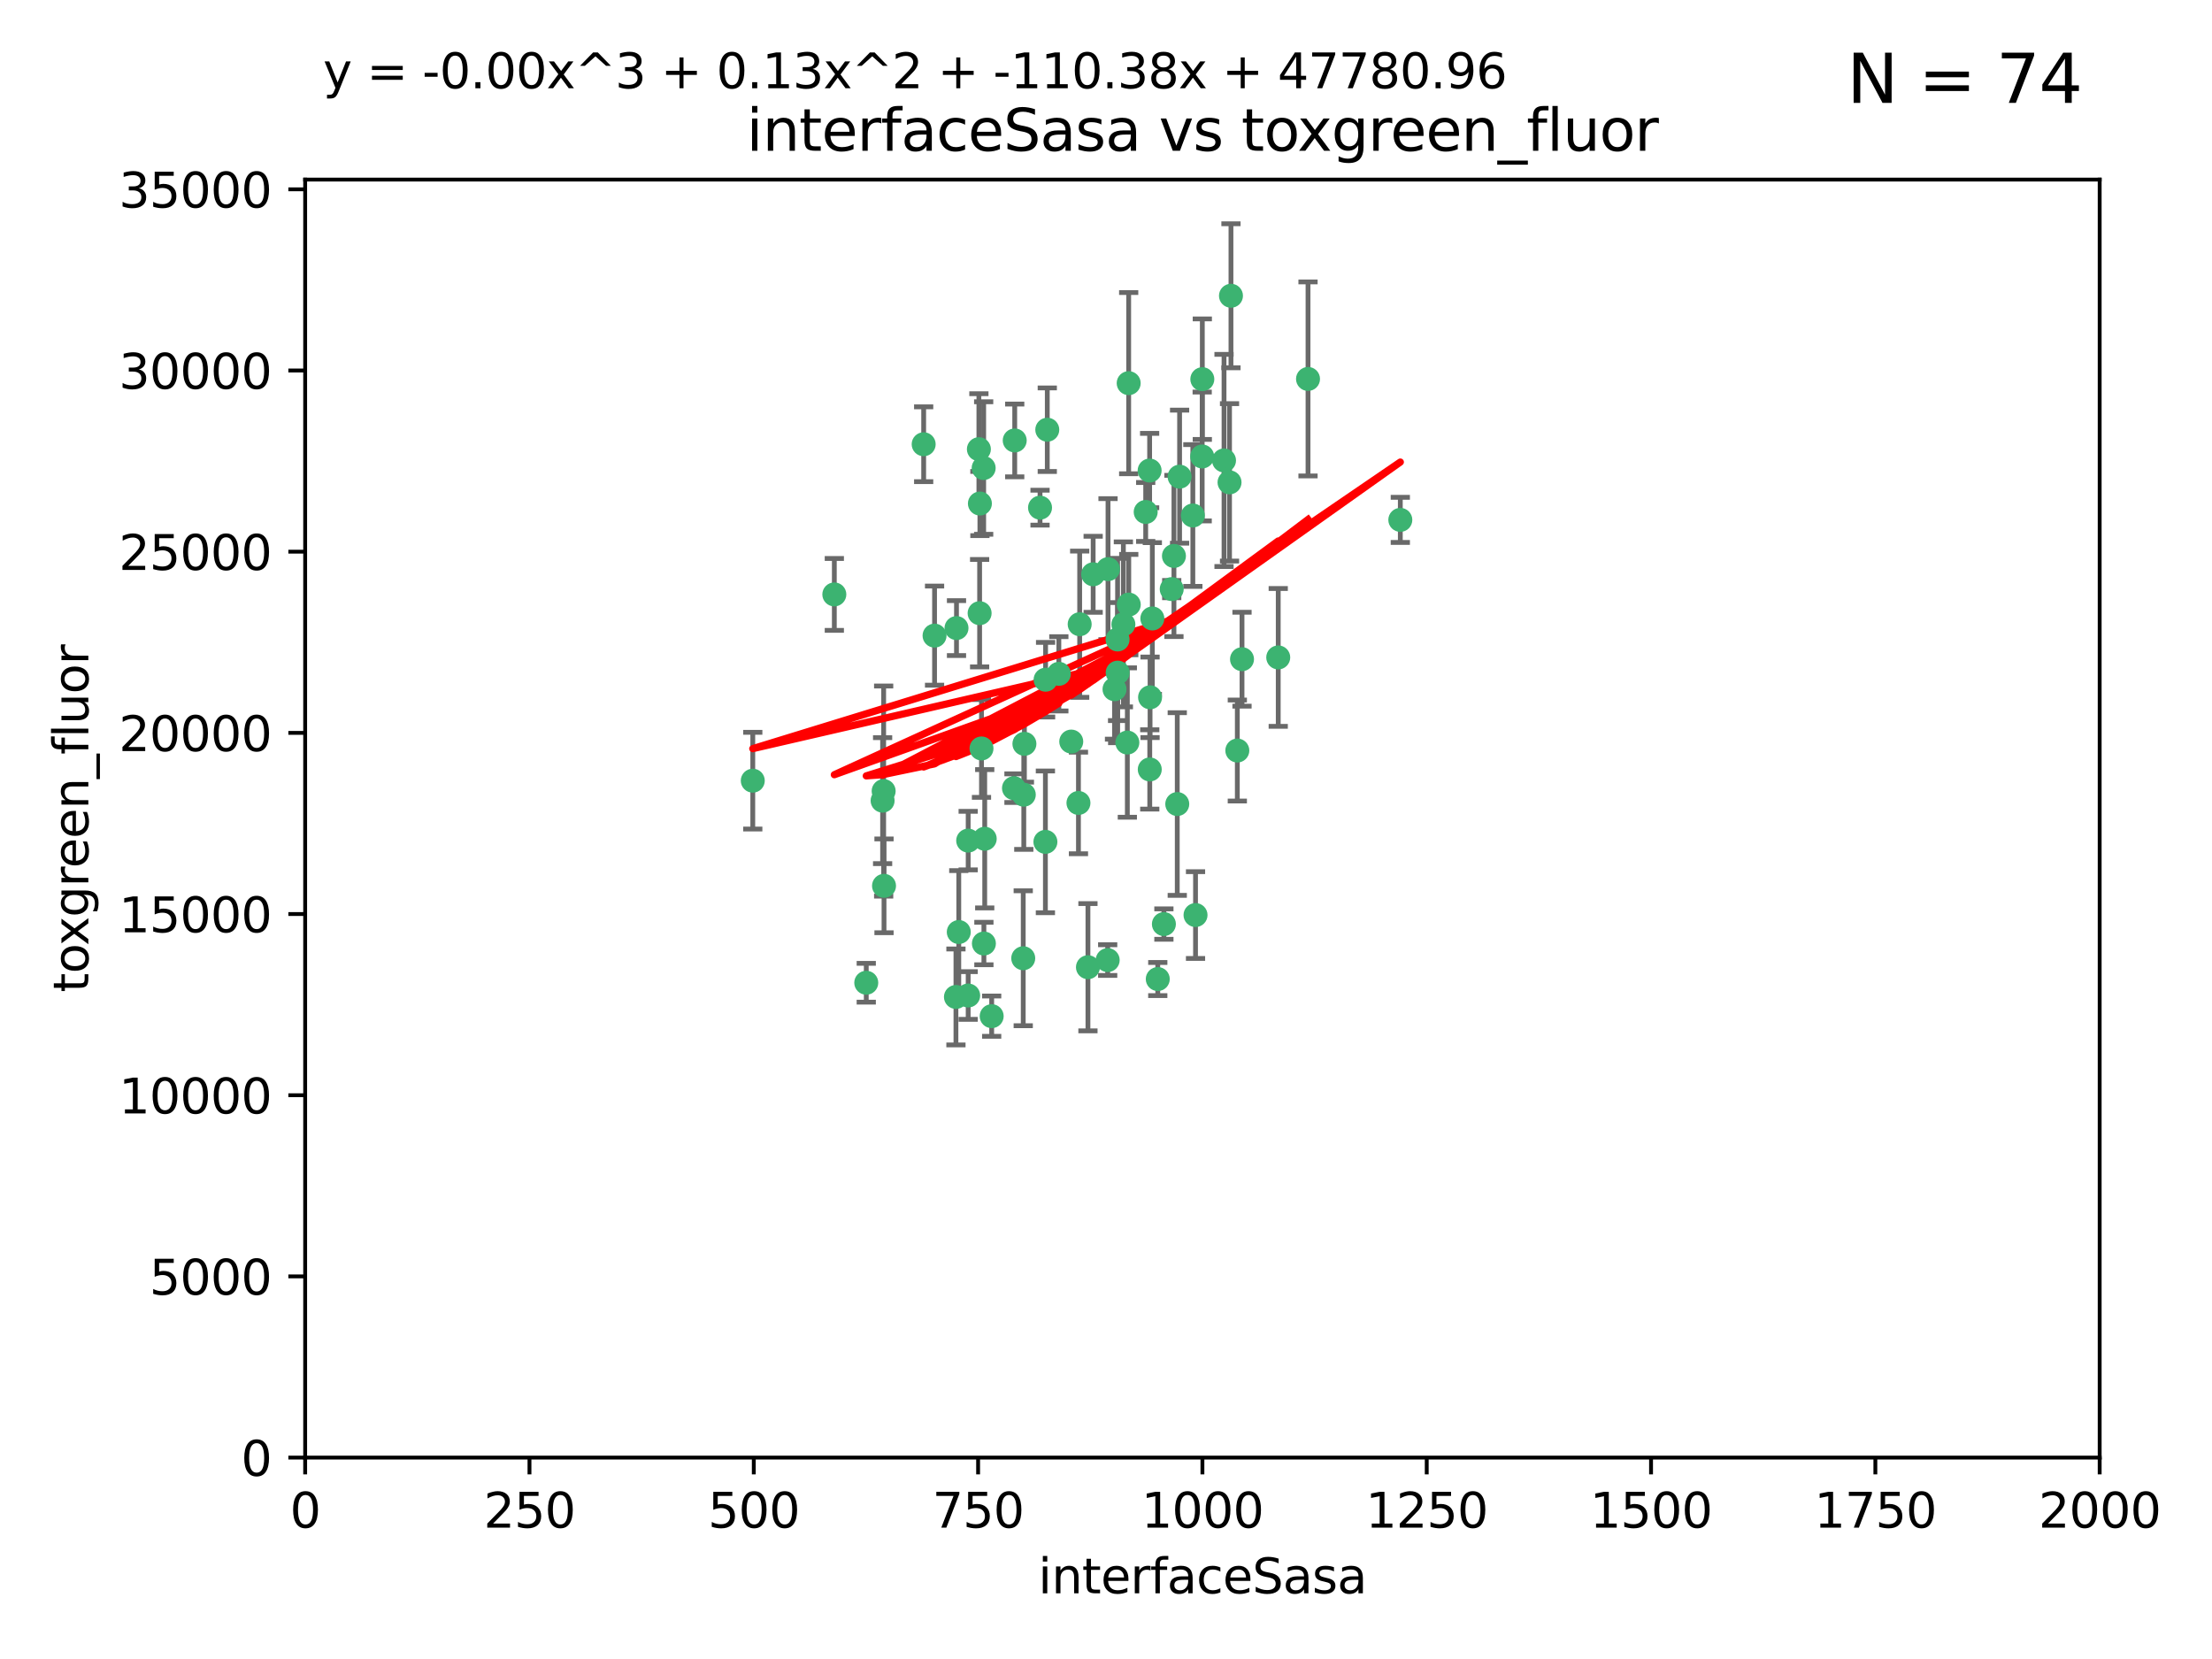 <?xml version="1.0" encoding="utf-8" standalone="no"?>
<!DOCTYPE svg PUBLIC "-//W3C//DTD SVG 1.1//EN"
  "http://www.w3.org/Graphics/SVG/1.1/DTD/svg11.dtd">
<svg xmlns:xlink="http://www.w3.org/1999/xlink" width="460.8pt" height="345.6pt" viewBox="0 0 460.8 345.6" xmlns="http://www.w3.org/2000/svg" version="1.1">
 <defs>
  <style type="text/css">*{stroke-linejoin: round; stroke-linecap: butt}</style>
 </defs>
 <g id="figure_1">
  <g id="patch_1">
   <path d="M 0 345.6 
L 460.8 345.6 
L 460.8 0 
L 0 0 
z
" style="fill: #ffffff"/>
  </g>
  <g id="axes_1">
   <g id="patch_2">
    <path d="M 63.571 303.64 
L 437.4 303.64 
L 437.4 37.411 
L 63.571 37.411 
z
" style="fill: #ffffff"/>
   </g>
   <g id="PathCollection_1">
    <defs>
     <path id="m2afd6ffea5" d="M 0 1.118 
C 0.297 1.118 0.581 1 0.791 0.791 
C 1 0.581 1.118 0.297 1.118 0 
C 1.118 -0.297 1 -0.581 0.791 -0.791 
C 0.581 -1 0.297 -1.118 0 -1.118 
C -0.297 -1.118 -0.581 -1 -0.791 -0.791 
C -1 -0.581 -1.118 -0.297 -1.118 0 
C -1.118 0.297 -1 0.581 -0.791 0.791 
C -0.581 1 -0.297 1.118 0 1.118 
z
" style="stroke: #3cb371"/>
    </defs>
    <g clip-path="url(#p1f2d81d898)">
     <use xlink:href="#m2afd6ffea5" x="272.484" y="78.941" style="fill: #3cb371; stroke: #3cb371"/>
     <use xlink:href="#m2afd6ffea5" x="239.489" y="98.026" style="fill: #3cb371; stroke: #3cb371"/>
     <use xlink:href="#m2afd6ffea5" x="250.437" y="95.094" style="fill: #3cb371; stroke: #3cb371"/>
     <use xlink:href="#m2afd6ffea5" x="266.28" y="136.954" style="fill: #3cb371; stroke: #3cb371"/>
     <use xlink:href="#m2afd6ffea5" x="218.168" y="89.516" style="fill: #3cb371; stroke: #3cb371"/>
     <use xlink:href="#m2afd6ffea5" x="254.987" y="95.918" style="fill: #3cb371; stroke: #3cb371"/>
     <use xlink:href="#m2afd6ffea5" x="244.553" y="115.814" style="fill: #3cb371; stroke: #3cb371"/>
     <use xlink:href="#m2afd6ffea5" x="240.054" y="128.839" style="fill: #3cb371; stroke: #3cb371"/>
     <use xlink:href="#m2afd6ffea5" x="258.734" y="137.321" style="fill: #3cb371; stroke: #3cb371"/>
     <use xlink:href="#m2afd6ffea5" x="256.134" y="100.483" style="fill: #3cb371; stroke: #3cb371"/>
     <use xlink:href="#m2afd6ffea5" x="211.385" y="91.754" style="fill: #3cb371; stroke: #3cb371"/>
     <use xlink:href="#m2afd6ffea5" x="235.142" y="125.947" style="fill: #3cb371; stroke: #3cb371"/>
     <use xlink:href="#m2afd6ffea5" x="234.02" y="130.067" style="fill: #3cb371; stroke: #3cb371"/>
     <use xlink:href="#m2afd6ffea5" x="223.161" y="154.483" style="fill: #3cb371; stroke: #3cb371"/>
     <use xlink:href="#m2afd6ffea5" x="248.491" y="107.386" style="fill: #3cb371; stroke: #3cb371"/>
     <use xlink:href="#m2afd6ffea5" x="238.669" y="106.653" style="fill: #3cb371; stroke: #3cb371"/>
     <use xlink:href="#m2afd6ffea5" x="227.725" y="119.635" style="fill: #3cb371; stroke: #3cb371"/>
     <use xlink:href="#m2afd6ffea5" x="235.125" y="79.819" style="fill: #3cb371; stroke: #3cb371"/>
     <use xlink:href="#m2afd6ffea5" x="244.091" y="122.72" style="fill: #3cb371; stroke: #3cb371"/>
     <use xlink:href="#m2afd6ffea5" x="241.185" y="203.953" style="fill: #3cb371; stroke: #3cb371"/>
     <use xlink:href="#m2afd6ffea5" x="213.404" y="154.954" style="fill: #3cb371; stroke: #3cb371"/>
     <use xlink:href="#m2afd6ffea5" x="204.131" y="104.896" style="fill: #3cb371; stroke: #3cb371"/>
     <use xlink:href="#m2afd6ffea5" x="245.731" y="99.298" style="fill: #3cb371; stroke: #3cb371"/>
     <use xlink:href="#m2afd6ffea5" x="257.757" y="156.348" style="fill: #3cb371; stroke: #3cb371"/>
     <use xlink:href="#m2afd6ffea5" x="216.658" y="105.756" style="fill: #3cb371; stroke: #3cb371"/>
     <use xlink:href="#m2afd6ffea5" x="204.916" y="97.498" style="fill: #3cb371; stroke: #3cb371"/>
     <use xlink:href="#m2afd6ffea5" x="192.417" y="92.545" style="fill: #3cb371; stroke: #3cb371"/>
     <use xlink:href="#m2afd6ffea5" x="213.275" y="165.548" style="fill: #3cb371; stroke: #3cb371"/>
     <use xlink:href="#m2afd6ffea5" x="206.585" y="211.686" style="fill: #3cb371; stroke: #3cb371"/>
     <use xlink:href="#m2afd6ffea5" x="291.711" y="108.301" style="fill: #3cb371; stroke: #3cb371"/>
     <use xlink:href="#m2afd6ffea5" x="224.916" y="130.038" style="fill: #3cb371; stroke: #3cb371"/>
     <use xlink:href="#m2afd6ffea5" x="230.751" y="200.005" style="fill: #3cb371; stroke: #3cb371"/>
     <use xlink:href="#m2afd6ffea5" x="250.465" y="78.988" style="fill: #3cb371; stroke: #3cb371"/>
     <use xlink:href="#m2afd6ffea5" x="199.256" y="130.84" style="fill: #3cb371; stroke: #3cb371"/>
     <use xlink:href="#m2afd6ffea5" x="204.462" y="155.918" style="fill: #3cb371; stroke: #3cb371"/>
     <use xlink:href="#m2afd6ffea5" x="201.688" y="207.381" style="fill: #3cb371; stroke: #3cb371"/>
     <use xlink:href="#m2afd6ffea5" x="213.159" y="199.62" style="fill: #3cb371; stroke: #3cb371"/>
     <use xlink:href="#m2afd6ffea5" x="217.777" y="175.376" style="fill: #3cb371; stroke: #3cb371"/>
     <use xlink:href="#m2afd6ffea5" x="220.577" y="140.37" style="fill: #3cb371; stroke: #3cb371"/>
     <use xlink:href="#m2afd6ffea5" x="203.92" y="93.572" style="fill: #3cb371; stroke: #3cb371"/>
     <use xlink:href="#m2afd6ffea5" x="230.822" y="118.565" style="fill: #3cb371; stroke: #3cb371"/>
     <use xlink:href="#m2afd6ffea5" x="204.073" y="127.738" style="fill: #3cb371; stroke: #3cb371"/>
     <use xlink:href="#m2afd6ffea5" x="224.662" y="167.27" style="fill: #3cb371; stroke: #3cb371"/>
     <use xlink:href="#m2afd6ffea5" x="239.579" y="145.262" style="fill: #3cb371; stroke: #3cb371"/>
     <use xlink:href="#m2afd6ffea5" x="232.833" y="140.122" style="fill: #3cb371; stroke: #3cb371"/>
     <use xlink:href="#m2afd6ffea5" x="256.433" y="61.614" style="fill: #3cb371; stroke: #3cb371"/>
     <use xlink:href="#m2afd6ffea5" x="249.05" y="190.622" style="fill: #3cb371; stroke: #3cb371"/>
     <use xlink:href="#m2afd6ffea5" x="194.686" y="132.411" style="fill: #3cb371; stroke: #3cb371"/>
     <use xlink:href="#m2afd6ffea5" x="183.864" y="166.79" style="fill: #3cb371; stroke: #3cb371"/>
     <use xlink:href="#m2afd6ffea5" x="180.458" y="204.723" style="fill: #3cb371; stroke: #3cb371"/>
     <use xlink:href="#m2afd6ffea5" x="211.23" y="164.19" style="fill: #3cb371; stroke: #3cb371"/>
     <use xlink:href="#m2afd6ffea5" x="199.14" y="207.684" style="fill: #3cb371; stroke: #3cb371"/>
     <use xlink:href="#m2afd6ffea5" x="232.811" y="133.213" style="fill: #3cb371; stroke: #3cb371"/>
     <use xlink:href="#m2afd6ffea5" x="239.516" y="160.289" style="fill: #3cb371; stroke: #3cb371"/>
     <use xlink:href="#m2afd6ffea5" x="204.964" y="196.552" style="fill: #3cb371; stroke: #3cb371"/>
     <use xlink:href="#m2afd6ffea5" x="205.136" y="174.728" style="fill: #3cb371; stroke: #3cb371"/>
     <use xlink:href="#m2afd6ffea5" x="217.815" y="141.593" style="fill: #3cb371; stroke: #3cb371"/>
     <use xlink:href="#m2afd6ffea5" x="201.69" y="175.112" style="fill: #3cb371; stroke: #3cb371"/>
     <use xlink:href="#m2afd6ffea5" x="199.731" y="194.16" style="fill: #3cb371; stroke: #3cb371"/>
     <use xlink:href="#m2afd6ffea5" x="234.846" y="154.686" style="fill: #3cb371; stroke: #3cb371"/>
     <use xlink:href="#m2afd6ffea5" x="242.461" y="192.502" style="fill: #3cb371; stroke: #3cb371"/>
     <use xlink:href="#m2afd6ffea5" x="184.082" y="164.794" style="fill: #3cb371; stroke: #3cb371"/>
     <use xlink:href="#m2afd6ffea5" x="232.174" y="143.576" style="fill: #3cb371; stroke: #3cb371"/>
     <use xlink:href="#m2afd6ffea5" x="156.817" y="162.629" style="fill: #3cb371; stroke: #3cb371"/>
     <use xlink:href="#m2afd6ffea5" x="245.245" y="167.495" style="fill: #3cb371; stroke: #3cb371"/>
     <use xlink:href="#m2afd6ffea5" x="173.806" y="123.828" style="fill: #3cb371; stroke: #3cb371"/>
     <use xlink:href="#m2afd6ffea5" x="226.639" y="201.488" style="fill: #3cb371; stroke: #3cb371"/>
     <use xlink:href="#m2afd6ffea5" x="184.157" y="184.534" style="fill: #3cb371; stroke: #3cb371"/>
    </g>
   </g>
   <g id="matplotlib.axis_1">
    <g id="xtick_1">
     <g id="line2d_1">
      <defs>
       <path id="m71f83b3ac4" d="M 0 0 
L 0 3.5 
" style="stroke: #000000; stroke-width: 0.8"/>
      </defs>
      <g>
       <use xlink:href="#m71f83b3ac4" x="63.571" y="303.64" style="stroke: #000000; stroke-width: 0.8"/>
      </g>
     </g>
     <g id="text_1">
      <!-- 0 -->
      <g transform="translate(60.39 318.238)scale(0.1 -0.1)">
       <defs>
        <path id="DejaVuSans-30" d="M 2034 4250 
Q 1547 4250 1301 3770 
Q 1056 3291 1056 2328 
Q 1056 1369 1301 889 
Q 1547 409 2034 409 
Q 2525 409 2770 889 
Q 3016 1369 3016 2328 
Q 3016 3291 2770 3770 
Q 2525 4250 2034 4250 
z
M 2034 4750 
Q 2819 4750 3233 4129 
Q 3647 3509 3647 2328 
Q 3647 1150 3233 529 
Q 2819 -91 2034 -91 
Q 1250 -91 836 529 
Q 422 1150 422 2328 
Q 422 3509 836 4129 
Q 1250 4750 2034 4750 
z
" transform="scale(0.016)"/>
       </defs>
       <use xlink:href="#DejaVuSans-30"/>
      </g>
     </g>
    </g>
    <g id="xtick_2">
     <g id="line2d_2">
      <g>
       <use xlink:href="#m71f83b3ac4" x="110.3" y="303.64" style="stroke: #000000; stroke-width: 0.8"/>
      </g>
     </g>
     <g id="text_2">
      <!-- 250 -->
      <g transform="translate(100.756 318.238)scale(0.1 -0.1)">
       <defs>
        <path id="DejaVuSans-32" d="M 1228 531 
L 3431 531 
L 3431 0 
L 469 0 
L 469 531 
Q 828 903 1448 1529 
Q 2069 2156 2228 2338 
Q 2531 2678 2651 2914 
Q 2772 3150 2772 3378 
Q 2772 3750 2511 3984 
Q 2250 4219 1831 4219 
Q 1534 4219 1204 4116 
Q 875 4013 500 3803 
L 500 4441 
Q 881 4594 1212 4672 
Q 1544 4750 1819 4750 
Q 2544 4750 2975 4387 
Q 3406 4025 3406 3419 
Q 3406 3131 3298 2873 
Q 3191 2616 2906 2266 
Q 2828 2175 2409 1742 
Q 1991 1309 1228 531 
z
" transform="scale(0.016)"/>
        <path id="DejaVuSans-35" d="M 691 4666 
L 3169 4666 
L 3169 4134 
L 1269 4134 
L 1269 2991 
Q 1406 3038 1543 3061 
Q 1681 3084 1819 3084 
Q 2600 3084 3056 2656 
Q 3513 2228 3513 1497 
Q 3513 744 3044 326 
Q 2575 -91 1722 -91 
Q 1428 -91 1123 -41 
Q 819 9 494 109 
L 494 744 
Q 775 591 1075 516 
Q 1375 441 1709 441 
Q 2250 441 2565 725 
Q 2881 1009 2881 1497 
Q 2881 1984 2565 2268 
Q 2250 2553 1709 2553 
Q 1456 2553 1204 2497 
Q 953 2441 691 2322 
L 691 4666 
z
" transform="scale(0.016)"/>
       </defs>
       <use xlink:href="#DejaVuSans-32"/>
       <use xlink:href="#DejaVuSans-35" x="63.623"/>
       <use xlink:href="#DejaVuSans-30" x="127.246"/>
      </g>
     </g>
    </g>
    <g id="xtick_3">
     <g id="line2d_3">
      <g>
       <use xlink:href="#m71f83b3ac4" x="157.028" y="303.64" style="stroke: #000000; stroke-width: 0.8"/>
      </g>
     </g>
     <g id="text_3">
      <!-- 500 -->
      <g transform="translate(147.485 318.238)scale(0.1 -0.1)">
       <use xlink:href="#DejaVuSans-35"/>
       <use xlink:href="#DejaVuSans-30" x="63.623"/>
       <use xlink:href="#DejaVuSans-30" x="127.246"/>
      </g>
     </g>
    </g>
    <g id="xtick_4">
     <g id="line2d_4">
      <g>
       <use xlink:href="#m71f83b3ac4" x="203.757" y="303.64" style="stroke: #000000; stroke-width: 0.8"/>
      </g>
     </g>
     <g id="text_4">
      <!-- 750 -->
      <g transform="translate(194.213 318.238)scale(0.1 -0.1)">
       <defs>
        <path id="DejaVuSans-37" d="M 525 4666 
L 3525 4666 
L 3525 4397 
L 1831 0 
L 1172 0 
L 2766 4134 
L 525 4134 
L 525 4666 
z
" transform="scale(0.016)"/>
       </defs>
       <use xlink:href="#DejaVuSans-37"/>
       <use xlink:href="#DejaVuSans-35" x="63.623"/>
       <use xlink:href="#DejaVuSans-30" x="127.246"/>
      </g>
     </g>
    </g>
    <g id="xtick_5">
     <g id="line2d_5">
      <g>
       <use xlink:href="#m71f83b3ac4" x="250.486" y="303.64" style="stroke: #000000; stroke-width: 0.8"/>
      </g>
     </g>
     <g id="text_5">
      <!-- 1000 -->
      <g transform="translate(237.761 318.238)scale(0.1 -0.1)">
       <defs>
        <path id="DejaVuSans-31" d="M 794 531 
L 1825 531 
L 1825 4091 
L 703 3866 
L 703 4441 
L 1819 4666 
L 2450 4666 
L 2450 531 
L 3481 531 
L 3481 0 
L 794 0 
L 794 531 
z
" transform="scale(0.016)"/>
       </defs>
       <use xlink:href="#DejaVuSans-31"/>
       <use xlink:href="#DejaVuSans-30" x="63.623"/>
       <use xlink:href="#DejaVuSans-30" x="127.246"/>
       <use xlink:href="#DejaVuSans-30" x="190.869"/>
      </g>
     </g>
    </g>
    <g id="xtick_6">
     <g id="line2d_6">
      <g>
       <use xlink:href="#m71f83b3ac4" x="297.214" y="303.64" style="stroke: #000000; stroke-width: 0.8"/>
      </g>
     </g>
     <g id="text_6">
      <!-- 1250 -->
      <g transform="translate(284.489 318.238)scale(0.1 -0.1)">
       <use xlink:href="#DejaVuSans-31"/>
       <use xlink:href="#DejaVuSans-32" x="63.623"/>
       <use xlink:href="#DejaVuSans-35" x="127.246"/>
       <use xlink:href="#DejaVuSans-30" x="190.869"/>
      </g>
     </g>
    </g>
    <g id="xtick_7">
     <g id="line2d_7">
      <g>
       <use xlink:href="#m71f83b3ac4" x="343.943" y="303.64" style="stroke: #000000; stroke-width: 0.8"/>
      </g>
     </g>
     <g id="text_7">
      <!-- 1500 -->
      <g transform="translate(331.218 318.238)scale(0.1 -0.1)">
       <use xlink:href="#DejaVuSans-31"/>
       <use xlink:href="#DejaVuSans-35" x="63.623"/>
       <use xlink:href="#DejaVuSans-30" x="127.246"/>
       <use xlink:href="#DejaVuSans-30" x="190.869"/>
      </g>
     </g>
    </g>
    <g id="xtick_8">
     <g id="line2d_8">
      <g>
       <use xlink:href="#m71f83b3ac4" x="390.671" y="303.64" style="stroke: #000000; stroke-width: 0.8"/>
      </g>
     </g>
     <g id="text_8">
      <!-- 1750 -->
      <g transform="translate(377.946 318.238)scale(0.1 -0.1)">
       <use xlink:href="#DejaVuSans-31"/>
       <use xlink:href="#DejaVuSans-37" x="63.623"/>
       <use xlink:href="#DejaVuSans-35" x="127.246"/>
       <use xlink:href="#DejaVuSans-30" x="190.869"/>
      </g>
     </g>
    </g>
    <g id="xtick_9">
     <g id="line2d_9">
      <g>
       <use xlink:href="#m71f83b3ac4" x="437.4" y="303.64" style="stroke: #000000; stroke-width: 0.8"/>
      </g>
     </g>
     <g id="text_9">
      <!-- 2000 -->
      <g transform="translate(424.675 318.238)scale(0.1 -0.1)">
       <use xlink:href="#DejaVuSans-32"/>
       <use xlink:href="#DejaVuSans-30" x="63.623"/>
       <use xlink:href="#DejaVuSans-30" x="127.246"/>
       <use xlink:href="#DejaVuSans-30" x="190.869"/>
      </g>
     </g>
    </g>
    <g id="text_10">
     <!-- interfaceSasa -->
     <g transform="translate(216.279 331.917)scale(0.1 -0.1)">
      <defs>
       <path id="DejaVuSans-69" d="M 603 3500 
L 1178 3500 
L 1178 0 
L 603 0 
L 603 3500 
z
M 603 4863 
L 1178 4863 
L 1178 4134 
L 603 4134 
L 603 4863 
z
" transform="scale(0.016)"/>
       <path id="DejaVuSans-6e" d="M 3513 2113 
L 3513 0 
L 2938 0 
L 2938 2094 
Q 2938 2591 2744 2837 
Q 2550 3084 2163 3084 
Q 1697 3084 1428 2787 
Q 1159 2491 1159 1978 
L 1159 0 
L 581 0 
L 581 3500 
L 1159 3500 
L 1159 2956 
Q 1366 3272 1645 3428 
Q 1925 3584 2291 3584 
Q 2894 3584 3203 3211 
Q 3513 2838 3513 2113 
z
" transform="scale(0.016)"/>
       <path id="DejaVuSans-74" d="M 1172 4494 
L 1172 3500 
L 2356 3500 
L 2356 3053 
L 1172 3053 
L 1172 1153 
Q 1172 725 1289 603 
Q 1406 481 1766 481 
L 2356 481 
L 2356 0 
L 1766 0 
Q 1100 0 847 248 
Q 594 497 594 1153 
L 594 3053 
L 172 3053 
L 172 3500 
L 594 3500 
L 594 4494 
L 1172 4494 
z
" transform="scale(0.016)"/>
       <path id="DejaVuSans-65" d="M 3597 1894 
L 3597 1613 
L 953 1613 
Q 991 1019 1311 708 
Q 1631 397 2203 397 
Q 2534 397 2845 478 
Q 3156 559 3463 722 
L 3463 178 
Q 3153 47 2828 -22 
Q 2503 -91 2169 -91 
Q 1331 -91 842 396 
Q 353 884 353 1716 
Q 353 2575 817 3079 
Q 1281 3584 2069 3584 
Q 2775 3584 3186 3129 
Q 3597 2675 3597 1894 
z
M 3022 2063 
Q 3016 2534 2758 2815 
Q 2500 3097 2075 3097 
Q 1594 3097 1305 2825 
Q 1016 2553 972 2059 
L 3022 2063 
z
" transform="scale(0.016)"/>
       <path id="DejaVuSans-72" d="M 2631 2963 
Q 2534 3019 2420 3045 
Q 2306 3072 2169 3072 
Q 1681 3072 1420 2755 
Q 1159 2438 1159 1844 
L 1159 0 
L 581 0 
L 581 3500 
L 1159 3500 
L 1159 2956 
Q 1341 3275 1631 3429 
Q 1922 3584 2338 3584 
Q 2397 3584 2469 3576 
Q 2541 3569 2628 3553 
L 2631 2963 
z
" transform="scale(0.016)"/>
       <path id="DejaVuSans-66" d="M 2375 4863 
L 2375 4384 
L 1825 4384 
Q 1516 4384 1395 4259 
Q 1275 4134 1275 3809 
L 1275 3500 
L 2222 3500 
L 2222 3053 
L 1275 3053 
L 1275 0 
L 697 0 
L 697 3053 
L 147 3053 
L 147 3500 
L 697 3500 
L 697 3744 
Q 697 4328 969 4595 
Q 1241 4863 1831 4863 
L 2375 4863 
z
" transform="scale(0.016)"/>
       <path id="DejaVuSans-61" d="M 2194 1759 
Q 1497 1759 1228 1600 
Q 959 1441 959 1056 
Q 959 750 1161 570 
Q 1363 391 1709 391 
Q 2188 391 2477 730 
Q 2766 1069 2766 1631 
L 2766 1759 
L 2194 1759 
z
M 3341 1997 
L 3341 0 
L 2766 0 
L 2766 531 
Q 2569 213 2275 61 
Q 1981 -91 1556 -91 
Q 1019 -91 701 211 
Q 384 513 384 1019 
Q 384 1609 779 1909 
Q 1175 2209 1959 2209 
L 2766 2209 
L 2766 2266 
Q 2766 2663 2505 2880 
Q 2244 3097 1772 3097 
Q 1472 3097 1187 3025 
Q 903 2953 641 2809 
L 641 3341 
Q 956 3463 1253 3523 
Q 1550 3584 1831 3584 
Q 2591 3584 2966 3190 
Q 3341 2797 3341 1997 
z
" transform="scale(0.016)"/>
       <path id="DejaVuSans-63" d="M 3122 3366 
L 3122 2828 
Q 2878 2963 2633 3030 
Q 2388 3097 2138 3097 
Q 1578 3097 1268 2742 
Q 959 2388 959 1747 
Q 959 1106 1268 751 
Q 1578 397 2138 397 
Q 2388 397 2633 464 
Q 2878 531 3122 666 
L 3122 134 
Q 2881 22 2623 -34 
Q 2366 -91 2075 -91 
Q 1284 -91 818 406 
Q 353 903 353 1747 
Q 353 2603 823 3093 
Q 1294 3584 2113 3584 
Q 2378 3584 2631 3529 
Q 2884 3475 3122 3366 
z
" transform="scale(0.016)"/>
       <path id="DejaVuSans-53" d="M 3425 4513 
L 3425 3897 
Q 3066 4069 2747 4153 
Q 2428 4238 2131 4238 
Q 1616 4238 1336 4038 
Q 1056 3838 1056 3469 
Q 1056 3159 1242 3001 
Q 1428 2844 1947 2747 
L 2328 2669 
Q 3034 2534 3370 2195 
Q 3706 1856 3706 1288 
Q 3706 609 3251 259 
Q 2797 -91 1919 -91 
Q 1588 -91 1214 -16 
Q 841 59 441 206 
L 441 856 
Q 825 641 1194 531 
Q 1563 422 1919 422 
Q 2459 422 2753 634 
Q 3047 847 3047 1241 
Q 3047 1584 2836 1778 
Q 2625 1972 2144 2069 
L 1759 2144 
Q 1053 2284 737 2584 
Q 422 2884 422 3419 
Q 422 4038 858 4394 
Q 1294 4750 2059 4750 
Q 2388 4750 2728 4690 
Q 3069 4631 3425 4513 
z
" transform="scale(0.016)"/>
       <path id="DejaVuSans-73" d="M 2834 3397 
L 2834 2853 
Q 2591 2978 2328 3040 
Q 2066 3103 1784 3103 
Q 1356 3103 1142 2972 
Q 928 2841 928 2578 
Q 928 2378 1081 2264 
Q 1234 2150 1697 2047 
L 1894 2003 
Q 2506 1872 2764 1633 
Q 3022 1394 3022 966 
Q 3022 478 2636 193 
Q 2250 -91 1575 -91 
Q 1294 -91 989 -36 
Q 684 19 347 128 
L 347 722 
Q 666 556 975 473 
Q 1284 391 1588 391 
Q 1994 391 2212 530 
Q 2431 669 2431 922 
Q 2431 1156 2273 1281 
Q 2116 1406 1581 1522 
L 1381 1569 
Q 847 1681 609 1914 
Q 372 2147 372 2553 
Q 372 3047 722 3315 
Q 1072 3584 1716 3584 
Q 2034 3584 2315 3537 
Q 2597 3491 2834 3397 
z
" transform="scale(0.016)"/>
      </defs>
      <use xlink:href="#DejaVuSans-69"/>
      <use xlink:href="#DejaVuSans-6e" x="27.783"/>
      <use xlink:href="#DejaVuSans-74" x="91.162"/>
      <use xlink:href="#DejaVuSans-65" x="130.371"/>
      <use xlink:href="#DejaVuSans-72" x="191.895"/>
      <use xlink:href="#DejaVuSans-66" x="233.008"/>
      <use xlink:href="#DejaVuSans-61" x="268.213"/>
      <use xlink:href="#DejaVuSans-63" x="329.492"/>
      <use xlink:href="#DejaVuSans-65" x="384.473"/>
      <use xlink:href="#DejaVuSans-53" x="445.996"/>
      <use xlink:href="#DejaVuSans-61" x="509.473"/>
      <use xlink:href="#DejaVuSans-73" x="570.752"/>
      <use xlink:href="#DejaVuSans-61" x="622.852"/>
     </g>
    </g>
   </g>
   <g id="matplotlib.axis_2">
    <g id="ytick_1">
     <g id="line2d_10">
      <defs>
       <path id="m8fa6aab940" d="M 0 0 
L -3.5 0 
" style="stroke: #000000; stroke-width: 0.8"/>
      </defs>
      <g>
       <use xlink:href="#m8fa6aab940" x="63.571" y="303.64" style="stroke: #000000; stroke-width: 0.8"/>
      </g>
     </g>
     <g id="text_11">
      <!-- 0 -->
      <g transform="translate(50.209 307.439)scale(0.1 -0.1)">
       <use xlink:href="#DejaVuSans-30"/>
      </g>
     </g>
    </g>
    <g id="ytick_2">
     <g id="line2d_11">
      <g>
       <use xlink:href="#m8fa6aab940" x="63.571" y="265.897" style="stroke: #000000; stroke-width: 0.8"/>
      </g>
     </g>
     <g id="text_12">
      <!-- 5000 -->
      <g transform="translate(31.121 269.696)scale(0.1 -0.1)">
       <use xlink:href="#DejaVuSans-35"/>
       <use xlink:href="#DejaVuSans-30" x="63.623"/>
       <use xlink:href="#DejaVuSans-30" x="127.246"/>
       <use xlink:href="#DejaVuSans-30" x="190.869"/>
      </g>
     </g>
    </g>
    <g id="ytick_3">
     <g id="line2d_12">
      <g>
       <use xlink:href="#m8fa6aab940" x="63.571" y="228.154" style="stroke: #000000; stroke-width: 0.8"/>
      </g>
     </g>
     <g id="text_13">
      <!-- 10000 -->
      <g transform="translate(24.759 231.953)scale(0.1 -0.1)">
       <use xlink:href="#DejaVuSans-31"/>
       <use xlink:href="#DejaVuSans-30" x="63.623"/>
       <use xlink:href="#DejaVuSans-30" x="127.246"/>
       <use xlink:href="#DejaVuSans-30" x="190.869"/>
       <use xlink:href="#DejaVuSans-30" x="254.492"/>
      </g>
     </g>
    </g>
    <g id="ytick_4">
     <g id="line2d_13">
      <g>
       <use xlink:href="#m8fa6aab940" x="63.571" y="190.411" style="stroke: #000000; stroke-width: 0.8"/>
      </g>
     </g>
     <g id="text_14">
      <!-- 15000 -->
      <g transform="translate(24.759 194.21)scale(0.1 -0.1)">
       <use xlink:href="#DejaVuSans-31"/>
       <use xlink:href="#DejaVuSans-35" x="63.623"/>
       <use xlink:href="#DejaVuSans-30" x="127.246"/>
       <use xlink:href="#DejaVuSans-30" x="190.869"/>
       <use xlink:href="#DejaVuSans-30" x="254.492"/>
      </g>
     </g>
    </g>
    <g id="ytick_5">
     <g id="line2d_14">
      <g>
       <use xlink:href="#m8fa6aab940" x="63.571" y="152.668" style="stroke: #000000; stroke-width: 0.8"/>
      </g>
     </g>
     <g id="text_15">
      <!-- 20000 -->
      <g transform="translate(24.759 156.467)scale(0.1 -0.1)">
       <use xlink:href="#DejaVuSans-32"/>
       <use xlink:href="#DejaVuSans-30" x="63.623"/>
       <use xlink:href="#DejaVuSans-30" x="127.246"/>
       <use xlink:href="#DejaVuSans-30" x="190.869"/>
       <use xlink:href="#DejaVuSans-30" x="254.492"/>
      </g>
     </g>
    </g>
    <g id="ytick_6">
     <g id="line2d_15">
      <g>
       <use xlink:href="#m8fa6aab940" x="63.571" y="114.925" style="stroke: #000000; stroke-width: 0.8"/>
      </g>
     </g>
     <g id="text_16">
      <!-- 25000 -->
      <g transform="translate(24.759 118.724)scale(0.1 -0.1)">
       <use xlink:href="#DejaVuSans-32"/>
       <use xlink:href="#DejaVuSans-35" x="63.623"/>
       <use xlink:href="#DejaVuSans-30" x="127.246"/>
       <use xlink:href="#DejaVuSans-30" x="190.869"/>
       <use xlink:href="#DejaVuSans-30" x="254.492"/>
      </g>
     </g>
    </g>
    <g id="ytick_7">
     <g id="line2d_16">
      <g>
       <use xlink:href="#m8fa6aab940" x="63.571" y="77.181" style="stroke: #000000; stroke-width: 0.8"/>
      </g>
     </g>
     <g id="text_17">
      <!-- 30000 -->
      <g transform="translate(24.759 80.981)scale(0.1 -0.1)">
       <defs>
        <path id="DejaVuSans-33" d="M 2597 2516 
Q 3050 2419 3304 2112 
Q 3559 1806 3559 1356 
Q 3559 666 3084 287 
Q 2609 -91 1734 -91 
Q 1441 -91 1130 -33 
Q 819 25 488 141 
L 488 750 
Q 750 597 1062 519 
Q 1375 441 1716 441 
Q 2309 441 2620 675 
Q 2931 909 2931 1356 
Q 2931 1769 2642 2001 
Q 2353 2234 1838 2234 
L 1294 2234 
L 1294 2753 
L 1863 2753 
Q 2328 2753 2575 2939 
Q 2822 3125 2822 3475 
Q 2822 3834 2567 4026 
Q 2313 4219 1838 4219 
Q 1578 4219 1281 4162 
Q 984 4106 628 3988 
L 628 4550 
Q 988 4650 1302 4700 
Q 1616 4750 1894 4750 
Q 2613 4750 3031 4423 
Q 3450 4097 3450 3541 
Q 3450 3153 3228 2886 
Q 3006 2619 2597 2516 
z
" transform="scale(0.016)"/>
       </defs>
       <use xlink:href="#DejaVuSans-33"/>
       <use xlink:href="#DejaVuSans-30" x="63.623"/>
       <use xlink:href="#DejaVuSans-30" x="127.246"/>
       <use xlink:href="#DejaVuSans-30" x="190.869"/>
       <use xlink:href="#DejaVuSans-30" x="254.492"/>
      </g>
     </g>
    </g>
    <g id="ytick_8">
     <g id="line2d_17">
      <g>
       <use xlink:href="#m8fa6aab940" x="63.571" y="39.438" style="stroke: #000000; stroke-width: 0.8"/>
      </g>
     </g>
     <g id="text_18">
      <!-- 35000 -->
      <g transform="translate(24.759 43.238)scale(0.1 -0.1)">
       <use xlink:href="#DejaVuSans-33"/>
       <use xlink:href="#DejaVuSans-35" x="63.623"/>
       <use xlink:href="#DejaVuSans-30" x="127.246"/>
       <use xlink:href="#DejaVuSans-30" x="190.869"/>
       <use xlink:href="#DejaVuSans-30" x="254.492"/>
      </g>
     </g>
    </g>
    <g id="text_19">
     <!-- toxgreen_fluor -->
     <g transform="translate(18.401 206.72)rotate(-90)scale(0.1 -0.1)">
      <defs>
       <path id="DejaVuSans-6f" d="M 1959 3097 
Q 1497 3097 1228 2736 
Q 959 2375 959 1747 
Q 959 1119 1226 758 
Q 1494 397 1959 397 
Q 2419 397 2687 759 
Q 2956 1122 2956 1747 
Q 2956 2369 2687 2733 
Q 2419 3097 1959 3097 
z
M 1959 3584 
Q 2709 3584 3137 3096 
Q 3566 2609 3566 1747 
Q 3566 888 3137 398 
Q 2709 -91 1959 -91 
Q 1206 -91 779 398 
Q 353 888 353 1747 
Q 353 2609 779 3096 
Q 1206 3584 1959 3584 
z
" transform="scale(0.016)"/>
       <path id="DejaVuSans-78" d="M 3513 3500 
L 2247 1797 
L 3578 0 
L 2900 0 
L 1881 1375 
L 863 0 
L 184 0 
L 1544 1831 
L 300 3500 
L 978 3500 
L 1906 2253 
L 2834 3500 
L 3513 3500 
z
" transform="scale(0.016)"/>
       <path id="DejaVuSans-67" d="M 2906 1791 
Q 2906 2416 2648 2759 
Q 2391 3103 1925 3103 
Q 1463 3103 1205 2759 
Q 947 2416 947 1791 
Q 947 1169 1205 825 
Q 1463 481 1925 481 
Q 2391 481 2648 825 
Q 2906 1169 2906 1791 
z
M 3481 434 
Q 3481 -459 3084 -895 
Q 2688 -1331 1869 -1331 
Q 1566 -1331 1297 -1286 
Q 1028 -1241 775 -1147 
L 775 -588 
Q 1028 -725 1275 -790 
Q 1522 -856 1778 -856 
Q 2344 -856 2625 -561 
Q 2906 -266 2906 331 
L 2906 616 
Q 2728 306 2450 153 
Q 2172 0 1784 0 
Q 1141 0 747 490 
Q 353 981 353 1791 
Q 353 2603 747 3093 
Q 1141 3584 1784 3584 
Q 2172 3584 2450 3431 
Q 2728 3278 2906 2969 
L 2906 3500 
L 3481 3500 
L 3481 434 
z
" transform="scale(0.016)"/>
       <path id="DejaVuSans-5f" d="M 3263 -1063 
L 3263 -1509 
L -63 -1509 
L -63 -1063 
L 3263 -1063 
z
" transform="scale(0.016)"/>
       <path id="DejaVuSans-6c" d="M 603 4863 
L 1178 4863 
L 1178 0 
L 603 0 
L 603 4863 
z
" transform="scale(0.016)"/>
       <path id="DejaVuSans-75" d="M 544 1381 
L 544 3500 
L 1119 3500 
L 1119 1403 
Q 1119 906 1312 657 
Q 1506 409 1894 409 
Q 2359 409 2629 706 
Q 2900 1003 2900 1516 
L 2900 3500 
L 3475 3500 
L 3475 0 
L 2900 0 
L 2900 538 
Q 2691 219 2414 64 
Q 2138 -91 1772 -91 
Q 1169 -91 856 284 
Q 544 659 544 1381 
z
M 1991 3584 
L 1991 3584 
z
" transform="scale(0.016)"/>
      </defs>
      <use xlink:href="#DejaVuSans-74"/>
      <use xlink:href="#DejaVuSans-6f" x="39.209"/>
      <use xlink:href="#DejaVuSans-78" x="97.266"/>
      <use xlink:href="#DejaVuSans-67" x="156.445"/>
      <use xlink:href="#DejaVuSans-72" x="219.922"/>
      <use xlink:href="#DejaVuSans-65" x="258.785"/>
      <use xlink:href="#DejaVuSans-65" x="320.309"/>
      <use xlink:href="#DejaVuSans-6e" x="381.832"/>
      <use xlink:href="#DejaVuSans-5f" x="445.211"/>
      <use xlink:href="#DejaVuSans-66" x="495.211"/>
      <use xlink:href="#DejaVuSans-6c" x="530.416"/>
      <use xlink:href="#DejaVuSans-75" x="558.199"/>
      <use xlink:href="#DejaVuSans-6f" x="621.578"/>
      <use xlink:href="#DejaVuSans-72" x="682.76"/>
     </g>
    </g>
   </g>
   <g id="LineCollection_1">
    <path d="M 272.484 99.149 
L 272.484 58.733 
" clip-path="url(#p1f2d81d898)" style="fill: none; stroke: #696969"/>
    <path d="M 239.489 105.772 
L 239.489 90.281 
" clip-path="url(#p1f2d81d898)" style="fill: none; stroke: #696969"/>
    <path d="M 250.437 108.514 
L 250.437 81.675 
" clip-path="url(#p1f2d81d898)" style="fill: none; stroke: #696969"/>
    <path d="M 266.28 151.309 
L 266.28 122.599 
" clip-path="url(#p1f2d81d898)" style="fill: none; stroke: #696969"/>
    <path d="M 218.168 98.217 
L 218.168 80.815 
" clip-path="url(#p1f2d81d898)" style="fill: none; stroke: #696969"/>
    <path d="M 254.987 118.013 
L 254.987 73.824 
" clip-path="url(#p1f2d81d898)" style="fill: none; stroke: #696969"/>
    <path d="M 244.553 132.604 
L 244.553 99.024 
" clip-path="url(#p1f2d81d898)" style="fill: none; stroke: #696969"/>
    <path d="M 240.054 144.637 
L 240.054 113.041 
" clip-path="url(#p1f2d81d898)" style="fill: none; stroke: #696969"/>
    <path d="M 258.734 147.102 
L 258.734 127.541 
" clip-path="url(#p1f2d81d898)" style="fill: none; stroke: #696969"/>
    <path d="M 256.134 116.878 
L 256.134 84.088 
" clip-path="url(#p1f2d81d898)" style="fill: none; stroke: #696969"/>
    <path d="M 211.385 99.334 
L 211.385 84.174 
" clip-path="url(#p1f2d81d898)" style="fill: none; stroke: #696969"/>
    <path d="M 235.142 136.397 
L 235.142 115.497 
" clip-path="url(#p1f2d81d898)" style="fill: none; stroke: #696969"/>
    <path d="M 234.02 147.25 
L 234.02 112.885 
" clip-path="url(#p1f2d81d898)" style="fill: none; stroke: #696969"/>
    <path d="M 223.161 155.048 
L 223.161 153.918 
" clip-path="url(#p1f2d81d898)" style="fill: none; stroke: #696969"/>
    <path d="M 248.491 122.155 
L 248.491 92.617 
" clip-path="url(#p1f2d81d898)" style="fill: none; stroke: #696969"/>
    <path d="M 238.669 112.792 
L 238.669 100.514 
" clip-path="url(#p1f2d81d898)" style="fill: none; stroke: #696969"/>
    <path d="M 227.725 127.554 
L 227.725 111.717 
" clip-path="url(#p1f2d81d898)" style="fill: none; stroke: #696969"/>
    <path d="M 235.125 98.693 
L 235.125 60.945 
" clip-path="url(#p1f2d81d898)" style="fill: none; stroke: #696969"/>
    <path d="M 244.091 124.514 
L 244.091 120.926 
" clip-path="url(#p1f2d81d898)" style="fill: none; stroke: #696969"/>
    <path d="M 241.185 207.405 
L 241.185 200.501 
" clip-path="url(#p1f2d81d898)" style="fill: none; stroke: #696969"/>
    <path d="M 213.404 162.929 
L 213.404 146.979 
" clip-path="url(#p1f2d81d898)" style="fill: none; stroke: #696969"/>
    <path d="M 204.131 111.578 
L 204.131 98.214 
" clip-path="url(#p1f2d81d898)" style="fill: none; stroke: #696969"/>
    <path d="M 245.731 113.157 
L 245.731 85.439 
" clip-path="url(#p1f2d81d898)" style="fill: none; stroke: #696969"/>
    <path d="M 257.757 166.868 
L 257.757 145.829 
" clip-path="url(#p1f2d81d898)" style="fill: none; stroke: #696969"/>
    <path d="M 216.658 109.392 
L 216.658 102.12 
" clip-path="url(#p1f2d81d898)" style="fill: none; stroke: #696969"/>
    <path d="M 204.916 111.302 
L 204.916 83.693 
" clip-path="url(#p1f2d81d898)" style="fill: none; stroke: #696969"/>
    <path d="M 192.417 100.341 
L 192.417 84.749 
" clip-path="url(#p1f2d81d898)" style="fill: none; stroke: #696969"/>
    <path d="M 213.275 176.939 
L 213.275 154.157 
" clip-path="url(#p1f2d81d898)" style="fill: none; stroke: #696969"/>
    <path d="M 206.585 215.883 
L 206.585 207.488 
" clip-path="url(#p1f2d81d898)" style="fill: none; stroke: #696969"/>
    <path d="M 291.711 113.001 
L 291.711 103.601 
" clip-path="url(#p1f2d81d898)" style="fill: none; stroke: #696969"/>
    <path d="M 224.916 145.27 
L 224.916 114.805 
" clip-path="url(#p1f2d81d898)" style="fill: none; stroke: #696969"/>
    <path d="M 230.751 203.204 
L 230.751 196.806 
" clip-path="url(#p1f2d81d898)" style="fill: none; stroke: #696969"/>
    <path d="M 250.465 91.541 
L 250.465 66.434 
" clip-path="url(#p1f2d81d898)" style="fill: none; stroke: #696969"/>
    <path d="M 199.256 136.561 
L 199.256 125.12 
" clip-path="url(#p1f2d81d898)" style="fill: none; stroke: #696969"/>
    <path d="M 204.462 166.104 
L 204.462 145.732 
" clip-path="url(#p1f2d81d898)" style="fill: none; stroke: #696969"/>
    <path d="M 201.688 212.35 
L 201.688 202.411 
" clip-path="url(#p1f2d81d898)" style="fill: none; stroke: #696969"/>
    <path d="M 213.159 213.675 
L 213.159 185.565 
" clip-path="url(#p1f2d81d898)" style="fill: none; stroke: #696969"/>
    <path d="M 217.777 190.142 
L 217.777 160.609 
" clip-path="url(#p1f2d81d898)" style="fill: none; stroke: #696969"/>
    <path d="M 220.577 148.106 
L 220.577 132.634 
" clip-path="url(#p1f2d81d898)" style="fill: none; stroke: #696969"/>
    <path d="M 203.92 105.129 
L 203.92 82.016 
" clip-path="url(#p1f2d81d898)" style="fill: none; stroke: #696969"/>
    <path d="M 230.822 133.251 
L 230.822 103.879 
" clip-path="url(#p1f2d81d898)" style="fill: none; stroke: #696969"/>
    <path d="M 204.073 138.926 
L 204.073 116.549 
" clip-path="url(#p1f2d81d898)" style="fill: none; stroke: #696969"/>
    <path d="M 224.662 177.849 
L 224.662 156.691 
" clip-path="url(#p1f2d81d898)" style="fill: none; stroke: #696969"/>
    <path d="M 239.579 153.647 
L 239.579 136.877 
" clip-path="url(#p1f2d81d898)" style="fill: none; stroke: #696969"/>
    <path d="M 232.833 154.719 
L 232.833 125.526 
" clip-path="url(#p1f2d81d898)" style="fill: none; stroke: #696969"/>
    <path d="M 256.433 76.614 
L 256.433 46.614 
" clip-path="url(#p1f2d81d898)" style="fill: none; stroke: #696969"/>
    <path d="M 249.05 199.661 
L 249.05 181.584 
" clip-path="url(#p1f2d81d898)" style="fill: none; stroke: #696969"/>
    <path d="M 194.686 142.738 
L 194.686 122.084 
" clip-path="url(#p1f2d81d898)" style="fill: none; stroke: #696969"/>
    <path d="M 183.864 179.908 
L 183.864 153.671 
" clip-path="url(#p1f2d81d898)" style="fill: none; stroke: #696969"/>
    <path d="M 180.458 208.763 
L 180.458 200.682 
" clip-path="url(#p1f2d81d898)" style="fill: none; stroke: #696969"/>
    <path d="M 211.23 167.175 
L 211.23 161.206 
" clip-path="url(#p1f2d81d898)" style="fill: none; stroke: #696969"/>
    <path d="M 199.14 217.677 
L 199.14 197.69 
" clip-path="url(#p1f2d81d898)" style="fill: none; stroke: #696969"/>
    <path d="M 232.811 150.11 
L 232.811 116.316 
" clip-path="url(#p1f2d81d898)" style="fill: none; stroke: #696969"/>
    <path d="M 239.516 168.551 
L 239.516 152.026 
" clip-path="url(#p1f2d81d898)" style="fill: none; stroke: #696969"/>
    <path d="M 204.964 200.974 
L 204.964 192.13 
" clip-path="url(#p1f2d81d898)" style="fill: none; stroke: #696969"/>
    <path d="M 205.136 189.135 
L 205.136 160.322 
" clip-path="url(#p1f2d81d898)" style="fill: none; stroke: #696969"/>
    <path d="M 217.815 149.363 
L 217.815 133.823 
" clip-path="url(#p1f2d81d898)" style="fill: none; stroke: #696969"/>
    <path d="M 201.69 181.212 
L 201.69 169.013 
" clip-path="url(#p1f2d81d898)" style="fill: none; stroke: #696969"/>
    <path d="M 199.731 206.958 
L 199.731 181.362 
" clip-path="url(#p1f2d81d898)" style="fill: none; stroke: #696969"/>
    <path d="M 234.846 170.247 
L 234.846 139.125 
" clip-path="url(#p1f2d81d898)" style="fill: none; stroke: #696969"/>
    <path d="M 242.461 195.669 
L 242.461 189.335 
" clip-path="url(#p1f2d81d898)" style="fill: none; stroke: #696969"/>
    <path d="M 184.082 186.68 
L 184.082 142.908 
" clip-path="url(#p1f2d81d898)" style="fill: none; stroke: #696969"/>
    <path d="M 232.174 153.98 
L 232.174 133.171 
" clip-path="url(#p1f2d81d898)" style="fill: none; stroke: #696969"/>
    <path d="M 156.817 172.703 
L 156.817 152.555 
" clip-path="url(#p1f2d81d898)" style="fill: none; stroke: #696969"/>
    <path d="M 245.245 186.519 
L 245.245 148.47 
" clip-path="url(#p1f2d81d898)" style="fill: none; stroke: #696969"/>
    <path d="M 173.806 131.314 
L 173.806 116.343 
" clip-path="url(#p1f2d81d898)" style="fill: none; stroke: #696969"/>
    <path d="M 226.639 214.744 
L 226.639 188.233 
" clip-path="url(#p1f2d81d898)" style="fill: none; stroke: #696969"/>
    <path d="M 184.157 194.3 
L 184.157 174.769 
" clip-path="url(#p1f2d81d898)" style="fill: none; stroke: #696969"/>
   </g>
   <g id="line2d_18">
    <defs>
     <path id="m2e2749b1ce" d="M 2 0 
L -2 -0 
" style="stroke: #696969"/>
    </defs>
    <g clip-path="url(#p1f2d81d898)">
     <use xlink:href="#m2e2749b1ce" x="272.484" y="99.149" style="fill: #696969; stroke: #696969"/>
     <use xlink:href="#m2e2749b1ce" x="239.489" y="105.772" style="fill: #696969; stroke: #696969"/>
     <use xlink:href="#m2e2749b1ce" x="250.437" y="108.514" style="fill: #696969; stroke: #696969"/>
     <use xlink:href="#m2e2749b1ce" x="266.28" y="151.309" style="fill: #696969; stroke: #696969"/>
     <use xlink:href="#m2e2749b1ce" x="218.168" y="98.217" style="fill: #696969; stroke: #696969"/>
     <use xlink:href="#m2e2749b1ce" x="254.987" y="118.013" style="fill: #696969; stroke: #696969"/>
     <use xlink:href="#m2e2749b1ce" x="244.553" y="132.604" style="fill: #696969; stroke: #696969"/>
     <use xlink:href="#m2e2749b1ce" x="240.054" y="144.637" style="fill: #696969; stroke: #696969"/>
     <use xlink:href="#m2e2749b1ce" x="258.734" y="147.102" style="fill: #696969; stroke: #696969"/>
     <use xlink:href="#m2e2749b1ce" x="256.134" y="116.878" style="fill: #696969; stroke: #696969"/>
     <use xlink:href="#m2e2749b1ce" x="211.385" y="99.334" style="fill: #696969; stroke: #696969"/>
     <use xlink:href="#m2e2749b1ce" x="235.142" y="136.397" style="fill: #696969; stroke: #696969"/>
     <use xlink:href="#m2e2749b1ce" x="234.02" y="147.25" style="fill: #696969; stroke: #696969"/>
     <use xlink:href="#m2e2749b1ce" x="223.161" y="155.048" style="fill: #696969; stroke: #696969"/>
     <use xlink:href="#m2e2749b1ce" x="248.491" y="122.155" style="fill: #696969; stroke: #696969"/>
     <use xlink:href="#m2e2749b1ce" x="238.669" y="112.792" style="fill: #696969; stroke: #696969"/>
     <use xlink:href="#m2e2749b1ce" x="227.725" y="127.554" style="fill: #696969; stroke: #696969"/>
     <use xlink:href="#m2e2749b1ce" x="235.125" y="98.693" style="fill: #696969; stroke: #696969"/>
     <use xlink:href="#m2e2749b1ce" x="244.091" y="124.514" style="fill: #696969; stroke: #696969"/>
     <use xlink:href="#m2e2749b1ce" x="241.185" y="207.405" style="fill: #696969; stroke: #696969"/>
     <use xlink:href="#m2e2749b1ce" x="213.404" y="162.929" style="fill: #696969; stroke: #696969"/>
     <use xlink:href="#m2e2749b1ce" x="204.131" y="111.578" style="fill: #696969; stroke: #696969"/>
     <use xlink:href="#m2e2749b1ce" x="245.731" y="113.157" style="fill: #696969; stroke: #696969"/>
     <use xlink:href="#m2e2749b1ce" x="257.757" y="166.868" style="fill: #696969; stroke: #696969"/>
     <use xlink:href="#m2e2749b1ce" x="216.658" y="109.392" style="fill: #696969; stroke: #696969"/>
     <use xlink:href="#m2e2749b1ce" x="204.916" y="111.302" style="fill: #696969; stroke: #696969"/>
     <use xlink:href="#m2e2749b1ce" x="192.417" y="100.341" style="fill: #696969; stroke: #696969"/>
     <use xlink:href="#m2e2749b1ce" x="213.275" y="176.939" style="fill: #696969; stroke: #696969"/>
     <use xlink:href="#m2e2749b1ce" x="206.585" y="215.883" style="fill: #696969; stroke: #696969"/>
     <use xlink:href="#m2e2749b1ce" x="291.711" y="113.001" style="fill: #696969; stroke: #696969"/>
     <use xlink:href="#m2e2749b1ce" x="224.916" y="145.27" style="fill: #696969; stroke: #696969"/>
     <use xlink:href="#m2e2749b1ce" x="230.751" y="203.204" style="fill: #696969; stroke: #696969"/>
     <use xlink:href="#m2e2749b1ce" x="250.465" y="91.541" style="fill: #696969; stroke: #696969"/>
     <use xlink:href="#m2e2749b1ce" x="199.256" y="136.561" style="fill: #696969; stroke: #696969"/>
     <use xlink:href="#m2e2749b1ce" x="204.462" y="166.104" style="fill: #696969; stroke: #696969"/>
     <use xlink:href="#m2e2749b1ce" x="201.688" y="212.35" style="fill: #696969; stroke: #696969"/>
     <use xlink:href="#m2e2749b1ce" x="213.159" y="213.675" style="fill: #696969; stroke: #696969"/>
     <use xlink:href="#m2e2749b1ce" x="217.777" y="190.142" style="fill: #696969; stroke: #696969"/>
     <use xlink:href="#m2e2749b1ce" x="220.577" y="148.106" style="fill: #696969; stroke: #696969"/>
     <use xlink:href="#m2e2749b1ce" x="203.92" y="105.129" style="fill: #696969; stroke: #696969"/>
     <use xlink:href="#m2e2749b1ce" x="230.822" y="133.251" style="fill: #696969; stroke: #696969"/>
     <use xlink:href="#m2e2749b1ce" x="204.073" y="138.926" style="fill: #696969; stroke: #696969"/>
     <use xlink:href="#m2e2749b1ce" x="224.662" y="177.849" style="fill: #696969; stroke: #696969"/>
     <use xlink:href="#m2e2749b1ce" x="239.579" y="153.647" style="fill: #696969; stroke: #696969"/>
     <use xlink:href="#m2e2749b1ce" x="232.833" y="154.719" style="fill: #696969; stroke: #696969"/>
     <use xlink:href="#m2e2749b1ce" x="256.433" y="76.614" style="fill: #696969; stroke: #696969"/>
     <use xlink:href="#m2e2749b1ce" x="249.05" y="199.661" style="fill: #696969; stroke: #696969"/>
     <use xlink:href="#m2e2749b1ce" x="194.686" y="142.738" style="fill: #696969; stroke: #696969"/>
     <use xlink:href="#m2e2749b1ce" x="183.864" y="179.908" style="fill: #696969; stroke: #696969"/>
     <use xlink:href="#m2e2749b1ce" x="180.458" y="208.763" style="fill: #696969; stroke: #696969"/>
     <use xlink:href="#m2e2749b1ce" x="211.23" y="167.175" style="fill: #696969; stroke: #696969"/>
     <use xlink:href="#m2e2749b1ce" x="199.14" y="217.677" style="fill: #696969; stroke: #696969"/>
     <use xlink:href="#m2e2749b1ce" x="232.811" y="150.11" style="fill: #696969; stroke: #696969"/>
     <use xlink:href="#m2e2749b1ce" x="239.516" y="168.551" style="fill: #696969; stroke: #696969"/>
     <use xlink:href="#m2e2749b1ce" x="204.964" y="200.974" style="fill: #696969; stroke: #696969"/>
     <use xlink:href="#m2e2749b1ce" x="205.136" y="189.135" style="fill: #696969; stroke: #696969"/>
     <use xlink:href="#m2e2749b1ce" x="217.815" y="149.363" style="fill: #696969; stroke: #696969"/>
     <use xlink:href="#m2e2749b1ce" x="201.69" y="181.212" style="fill: #696969; stroke: #696969"/>
     <use xlink:href="#m2e2749b1ce" x="199.731" y="206.958" style="fill: #696969; stroke: #696969"/>
     <use xlink:href="#m2e2749b1ce" x="234.846" y="170.247" style="fill: #696969; stroke: #696969"/>
     <use xlink:href="#m2e2749b1ce" x="242.461" y="195.669" style="fill: #696969; stroke: #696969"/>
     <use xlink:href="#m2e2749b1ce" x="184.082" y="186.68" style="fill: #696969; stroke: #696969"/>
     <use xlink:href="#m2e2749b1ce" x="232.174" y="153.98" style="fill: #696969; stroke: #696969"/>
     <use xlink:href="#m2e2749b1ce" x="156.817" y="172.703" style="fill: #696969; stroke: #696969"/>
     <use xlink:href="#m2e2749b1ce" x="245.245" y="186.519" style="fill: #696969; stroke: #696969"/>
     <use xlink:href="#m2e2749b1ce" x="173.806" y="131.314" style="fill: #696969; stroke: #696969"/>
     <use xlink:href="#m2e2749b1ce" x="226.639" y="214.744" style="fill: #696969; stroke: #696969"/>
     <use xlink:href="#m2e2749b1ce" x="184.157" y="194.3" style="fill: #696969; stroke: #696969"/>
    </g>
   </g>
   <g id="line2d_19">
    <g clip-path="url(#p1f2d81d898)">
     <use xlink:href="#m2e2749b1ce" x="272.484" y="58.733" style="fill: #696969; stroke: #696969"/>
     <use xlink:href="#m2e2749b1ce" x="239.489" y="90.281" style="fill: #696969; stroke: #696969"/>
     <use xlink:href="#m2e2749b1ce" x="250.437" y="81.675" style="fill: #696969; stroke: #696969"/>
     <use xlink:href="#m2e2749b1ce" x="266.28" y="122.599" style="fill: #696969; stroke: #696969"/>
     <use xlink:href="#m2e2749b1ce" x="218.168" y="80.815" style="fill: #696969; stroke: #696969"/>
     <use xlink:href="#m2e2749b1ce" x="254.987" y="73.824" style="fill: #696969; stroke: #696969"/>
     <use xlink:href="#m2e2749b1ce" x="244.553" y="99.024" style="fill: #696969; stroke: #696969"/>
     <use xlink:href="#m2e2749b1ce" x="240.054" y="113.041" style="fill: #696969; stroke: #696969"/>
     <use xlink:href="#m2e2749b1ce" x="258.734" y="127.541" style="fill: #696969; stroke: #696969"/>
     <use xlink:href="#m2e2749b1ce" x="256.134" y="84.088" style="fill: #696969; stroke: #696969"/>
     <use xlink:href="#m2e2749b1ce" x="211.385" y="84.174" style="fill: #696969; stroke: #696969"/>
     <use xlink:href="#m2e2749b1ce" x="235.142" y="115.497" style="fill: #696969; stroke: #696969"/>
     <use xlink:href="#m2e2749b1ce" x="234.02" y="112.885" style="fill: #696969; stroke: #696969"/>
     <use xlink:href="#m2e2749b1ce" x="223.161" y="153.918" style="fill: #696969; stroke: #696969"/>
     <use xlink:href="#m2e2749b1ce" x="248.491" y="92.617" style="fill: #696969; stroke: #696969"/>
     <use xlink:href="#m2e2749b1ce" x="238.669" y="100.514" style="fill: #696969; stroke: #696969"/>
     <use xlink:href="#m2e2749b1ce" x="227.725" y="111.717" style="fill: #696969; stroke: #696969"/>
     <use xlink:href="#m2e2749b1ce" x="235.125" y="60.945" style="fill: #696969; stroke: #696969"/>
     <use xlink:href="#m2e2749b1ce" x="244.091" y="120.926" style="fill: #696969; stroke: #696969"/>
     <use xlink:href="#m2e2749b1ce" x="241.185" y="200.501" style="fill: #696969; stroke: #696969"/>
     <use xlink:href="#m2e2749b1ce" x="213.404" y="146.979" style="fill: #696969; stroke: #696969"/>
     <use xlink:href="#m2e2749b1ce" x="204.131" y="98.214" style="fill: #696969; stroke: #696969"/>
     <use xlink:href="#m2e2749b1ce" x="245.731" y="85.439" style="fill: #696969; stroke: #696969"/>
     <use xlink:href="#m2e2749b1ce" x="257.757" y="145.829" style="fill: #696969; stroke: #696969"/>
     <use xlink:href="#m2e2749b1ce" x="216.658" y="102.12" style="fill: #696969; stroke: #696969"/>
     <use xlink:href="#m2e2749b1ce" x="204.916" y="83.693" style="fill: #696969; stroke: #696969"/>
     <use xlink:href="#m2e2749b1ce" x="192.417" y="84.749" style="fill: #696969; stroke: #696969"/>
     <use xlink:href="#m2e2749b1ce" x="213.275" y="154.157" style="fill: #696969; stroke: #696969"/>
     <use xlink:href="#m2e2749b1ce" x="206.585" y="207.488" style="fill: #696969; stroke: #696969"/>
     <use xlink:href="#m2e2749b1ce" x="291.711" y="103.601" style="fill: #696969; stroke: #696969"/>
     <use xlink:href="#m2e2749b1ce" x="224.916" y="114.805" style="fill: #696969; stroke: #696969"/>
     <use xlink:href="#m2e2749b1ce" x="230.751" y="196.806" style="fill: #696969; stroke: #696969"/>
     <use xlink:href="#m2e2749b1ce" x="250.465" y="66.434" style="fill: #696969; stroke: #696969"/>
     <use xlink:href="#m2e2749b1ce" x="199.256" y="125.12" style="fill: #696969; stroke: #696969"/>
     <use xlink:href="#m2e2749b1ce" x="204.462" y="145.732" style="fill: #696969; stroke: #696969"/>
     <use xlink:href="#m2e2749b1ce" x="201.688" y="202.411" style="fill: #696969; stroke: #696969"/>
     <use xlink:href="#m2e2749b1ce" x="213.159" y="185.565" style="fill: #696969; stroke: #696969"/>
     <use xlink:href="#m2e2749b1ce" x="217.777" y="160.609" style="fill: #696969; stroke: #696969"/>
     <use xlink:href="#m2e2749b1ce" x="220.577" y="132.634" style="fill: #696969; stroke: #696969"/>
     <use xlink:href="#m2e2749b1ce" x="203.92" y="82.016" style="fill: #696969; stroke: #696969"/>
     <use xlink:href="#m2e2749b1ce" x="230.822" y="103.879" style="fill: #696969; stroke: #696969"/>
     <use xlink:href="#m2e2749b1ce" x="204.073" y="116.549" style="fill: #696969; stroke: #696969"/>
     <use xlink:href="#m2e2749b1ce" x="224.662" y="156.691" style="fill: #696969; stroke: #696969"/>
     <use xlink:href="#m2e2749b1ce" x="239.579" y="136.877" style="fill: #696969; stroke: #696969"/>
     <use xlink:href="#m2e2749b1ce" x="232.833" y="125.526" style="fill: #696969; stroke: #696969"/>
     <use xlink:href="#m2e2749b1ce" x="256.433" y="46.614" style="fill: #696969; stroke: #696969"/>
     <use xlink:href="#m2e2749b1ce" x="249.05" y="181.584" style="fill: #696969; stroke: #696969"/>
     <use xlink:href="#m2e2749b1ce" x="194.686" y="122.084" style="fill: #696969; stroke: #696969"/>
     <use xlink:href="#m2e2749b1ce" x="183.864" y="153.671" style="fill: #696969; stroke: #696969"/>
     <use xlink:href="#m2e2749b1ce" x="180.458" y="200.682" style="fill: #696969; stroke: #696969"/>
     <use xlink:href="#m2e2749b1ce" x="211.23" y="161.206" style="fill: #696969; stroke: #696969"/>
     <use xlink:href="#m2e2749b1ce" x="199.14" y="197.69" style="fill: #696969; stroke: #696969"/>
     <use xlink:href="#m2e2749b1ce" x="232.811" y="116.316" style="fill: #696969; stroke: #696969"/>
     <use xlink:href="#m2e2749b1ce" x="239.516" y="152.026" style="fill: #696969; stroke: #696969"/>
     <use xlink:href="#m2e2749b1ce" x="204.964" y="192.13" style="fill: #696969; stroke: #696969"/>
     <use xlink:href="#m2e2749b1ce" x="205.136" y="160.322" style="fill: #696969; stroke: #696969"/>
     <use xlink:href="#m2e2749b1ce" x="217.815" y="133.823" style="fill: #696969; stroke: #696969"/>
     <use xlink:href="#m2e2749b1ce" x="201.69" y="169.013" style="fill: #696969; stroke: #696969"/>
     <use xlink:href="#m2e2749b1ce" x="199.731" y="181.362" style="fill: #696969; stroke: #696969"/>
     <use xlink:href="#m2e2749b1ce" x="234.846" y="139.125" style="fill: #696969; stroke: #696969"/>
     <use xlink:href="#m2e2749b1ce" x="242.461" y="189.335" style="fill: #696969; stroke: #696969"/>
     <use xlink:href="#m2e2749b1ce" x="184.082" y="142.908" style="fill: #696969; stroke: #696969"/>
     <use xlink:href="#m2e2749b1ce" x="232.174" y="133.171" style="fill: #696969; stroke: #696969"/>
     <use xlink:href="#m2e2749b1ce" x="156.817" y="152.555" style="fill: #696969; stroke: #696969"/>
     <use xlink:href="#m2e2749b1ce" x="245.245" y="148.47" style="fill: #696969; stroke: #696969"/>
     <use xlink:href="#m2e2749b1ce" x="173.806" y="116.343" style="fill: #696969; stroke: #696969"/>
     <use xlink:href="#m2e2749b1ce" x="226.639" y="188.233" style="fill: #696969; stroke: #696969"/>
     <use xlink:href="#m2e2749b1ce" x="184.157" y="174.769" style="fill: #696969; stroke: #696969"/>
    </g>
   </g>
   <g id="line2d_20">
    <path d="M 272.484 108.219 
L 239.489 133.164 
L 250.437 124.765 
L 266.28 112.694 
L 218.168 148.011 
L 254.987 121.249 
L 244.553 129.306 
L 240.054 132.738 
L 258.734 118.371 
L 256.134 120.365 
L 211.385 151.946 
L 235.142 136.41 
L 234.02 137.234 
L 223.161 144.825 
L 248.491 126.27 
L 238.669 133.782 
L 227.725 141.73 
L 235.125 136.422 
L 244.091 129.66 
L 241.185 131.88 
L 213.404 150.827 
L 204.131 155.552 
L 245.731 128.4 
L 257.757 119.119 
L 216.658 148.929 
L 204.916 155.195 
L 192.417 159.78 
L 213.275 150.9 
L 206.585 154.408 
L 291.711 96.255 
L 224.916 143.654 
L 230.751 139.598 
L 250.465 124.743 
L 199.256 157.571 
L 204.462 155.403 
L 201.688 156.607 
L 213.159 150.965 
L 217.777 148.251 
L 220.577 146.501 
L 203.92 155.647 
L 230.822 139.548 
L 204.073 155.578 
L 224.662 143.825 
L 239.579 133.097 
L 232.833 138.099 
L 256.433 120.135 
L 249.05 125.838 
L 194.686 159.133 
L 183.864 161.385 
L 180.458 161.627 
L 211.23 152.03 
L 199.14 157.615 
L 232.811 138.115 
L 239.516 133.145 
L 204.964 155.173 
L 205.136 155.093 
L 217.815 148.228 
L 201.69 156.607 
L 199.731 157.39 
L 234.846 136.628 
L 242.461 130.908 
L 184.082 161.361 
L 232.174 138.577 
L 156.817 155.957 
L 245.245 128.774 
L 173.806 161.388 
L 226.639 142.481 
L 184.157 161.353 
" clip-path="url(#p1f2d81d898)" style="fill: none; stroke: #ff0000; stroke-width: 1.5; stroke-linecap: square"/>
   </g>
   <g id="line2d_21">
    <defs>
     <path id="m1caa6ebc3d" d="M 0 2 
C 0.53 2 1.039 1.789 1.414 1.414 
C 1.789 1.039 2 0.53 2 0 
C 2 -0.53 1.789 -1.039 1.414 -1.414 
C 1.039 -1.789 0.53 -2 0 -2 
C -0.53 -2 -1.039 -1.789 -1.414 -1.414 
C -1.789 -1.039 -2 -0.53 -2 0 
C -2 0.53 -1.789 1.039 -1.414 1.414 
C -1.039 1.789 -0.53 2 0 2 
z
" style="stroke: #3cb371"/>
    </defs>
    <g clip-path="url(#p1f2d81d898)">
     <use xlink:href="#m1caa6ebc3d" x="272.484" y="78.941" style="fill: #3cb371; stroke: #3cb371"/>
     <use xlink:href="#m1caa6ebc3d" x="239.489" y="98.026" style="fill: #3cb371; stroke: #3cb371"/>
     <use xlink:href="#m1caa6ebc3d" x="250.437" y="95.094" style="fill: #3cb371; stroke: #3cb371"/>
     <use xlink:href="#m1caa6ebc3d" x="266.28" y="136.954" style="fill: #3cb371; stroke: #3cb371"/>
     <use xlink:href="#m1caa6ebc3d" x="218.168" y="89.516" style="fill: #3cb371; stroke: #3cb371"/>
     <use xlink:href="#m1caa6ebc3d" x="254.987" y="95.918" style="fill: #3cb371; stroke: #3cb371"/>
     <use xlink:href="#m1caa6ebc3d" x="244.553" y="115.814" style="fill: #3cb371; stroke: #3cb371"/>
     <use xlink:href="#m1caa6ebc3d" x="240.054" y="128.839" style="fill: #3cb371; stroke: #3cb371"/>
     <use xlink:href="#m1caa6ebc3d" x="258.734" y="137.321" style="fill: #3cb371; stroke: #3cb371"/>
     <use xlink:href="#m1caa6ebc3d" x="256.134" y="100.483" style="fill: #3cb371; stroke: #3cb371"/>
     <use xlink:href="#m1caa6ebc3d" x="211.385" y="91.754" style="fill: #3cb371; stroke: #3cb371"/>
     <use xlink:href="#m1caa6ebc3d" x="235.142" y="125.947" style="fill: #3cb371; stroke: #3cb371"/>
     <use xlink:href="#m1caa6ebc3d" x="234.02" y="130.067" style="fill: #3cb371; stroke: #3cb371"/>
     <use xlink:href="#m1caa6ebc3d" x="223.161" y="154.483" style="fill: #3cb371; stroke: #3cb371"/>
     <use xlink:href="#m1caa6ebc3d" x="248.491" y="107.386" style="fill: #3cb371; stroke: #3cb371"/>
     <use xlink:href="#m1caa6ebc3d" x="238.669" y="106.653" style="fill: #3cb371; stroke: #3cb371"/>
     <use xlink:href="#m1caa6ebc3d" x="227.725" y="119.635" style="fill: #3cb371; stroke: #3cb371"/>
     <use xlink:href="#m1caa6ebc3d" x="235.125" y="79.819" style="fill: #3cb371; stroke: #3cb371"/>
     <use xlink:href="#m1caa6ebc3d" x="244.091" y="122.72" style="fill: #3cb371; stroke: #3cb371"/>
     <use xlink:href="#m1caa6ebc3d" x="241.185" y="203.953" style="fill: #3cb371; stroke: #3cb371"/>
     <use xlink:href="#m1caa6ebc3d" x="213.404" y="154.954" style="fill: #3cb371; stroke: #3cb371"/>
     <use xlink:href="#m1caa6ebc3d" x="204.131" y="104.896" style="fill: #3cb371; stroke: #3cb371"/>
     <use xlink:href="#m1caa6ebc3d" x="245.731" y="99.298" style="fill: #3cb371; stroke: #3cb371"/>
     <use xlink:href="#m1caa6ebc3d" x="257.757" y="156.348" style="fill: #3cb371; stroke: #3cb371"/>
     <use xlink:href="#m1caa6ebc3d" x="216.658" y="105.756" style="fill: #3cb371; stroke: #3cb371"/>
     <use xlink:href="#m1caa6ebc3d" x="204.916" y="97.498" style="fill: #3cb371; stroke: #3cb371"/>
     <use xlink:href="#m1caa6ebc3d" x="192.417" y="92.545" style="fill: #3cb371; stroke: #3cb371"/>
     <use xlink:href="#m1caa6ebc3d" x="213.275" y="165.548" style="fill: #3cb371; stroke: #3cb371"/>
     <use xlink:href="#m1caa6ebc3d" x="206.585" y="211.686" style="fill: #3cb371; stroke: #3cb371"/>
     <use xlink:href="#m1caa6ebc3d" x="291.711" y="108.301" style="fill: #3cb371; stroke: #3cb371"/>
     <use xlink:href="#m1caa6ebc3d" x="224.916" y="130.038" style="fill: #3cb371; stroke: #3cb371"/>
     <use xlink:href="#m1caa6ebc3d" x="230.751" y="200.005" style="fill: #3cb371; stroke: #3cb371"/>
     <use xlink:href="#m1caa6ebc3d" x="250.465" y="78.988" style="fill: #3cb371; stroke: #3cb371"/>
     <use xlink:href="#m1caa6ebc3d" x="199.256" y="130.84" style="fill: #3cb371; stroke: #3cb371"/>
     <use xlink:href="#m1caa6ebc3d" x="204.462" y="155.918" style="fill: #3cb371; stroke: #3cb371"/>
     <use xlink:href="#m1caa6ebc3d" x="201.688" y="207.381" style="fill: #3cb371; stroke: #3cb371"/>
     <use xlink:href="#m1caa6ebc3d" x="213.159" y="199.62" style="fill: #3cb371; stroke: #3cb371"/>
     <use xlink:href="#m1caa6ebc3d" x="217.777" y="175.376" style="fill: #3cb371; stroke: #3cb371"/>
     <use xlink:href="#m1caa6ebc3d" x="220.577" y="140.37" style="fill: #3cb371; stroke: #3cb371"/>
     <use xlink:href="#m1caa6ebc3d" x="203.92" y="93.572" style="fill: #3cb371; stroke: #3cb371"/>
     <use xlink:href="#m1caa6ebc3d" x="230.822" y="118.565" style="fill: #3cb371; stroke: #3cb371"/>
     <use xlink:href="#m1caa6ebc3d" x="204.073" y="127.738" style="fill: #3cb371; stroke: #3cb371"/>
     <use xlink:href="#m1caa6ebc3d" x="224.662" y="167.27" style="fill: #3cb371; stroke: #3cb371"/>
     <use xlink:href="#m1caa6ebc3d" x="239.579" y="145.262" style="fill: #3cb371; stroke: #3cb371"/>
     <use xlink:href="#m1caa6ebc3d" x="232.833" y="140.122" style="fill: #3cb371; stroke: #3cb371"/>
     <use xlink:href="#m1caa6ebc3d" x="256.433" y="61.614" style="fill: #3cb371; stroke: #3cb371"/>
     <use xlink:href="#m1caa6ebc3d" x="249.05" y="190.622" style="fill: #3cb371; stroke: #3cb371"/>
     <use xlink:href="#m1caa6ebc3d" x="194.686" y="132.411" style="fill: #3cb371; stroke: #3cb371"/>
     <use xlink:href="#m1caa6ebc3d" x="183.864" y="166.79" style="fill: #3cb371; stroke: #3cb371"/>
     <use xlink:href="#m1caa6ebc3d" x="180.458" y="204.723" style="fill: #3cb371; stroke: #3cb371"/>
     <use xlink:href="#m1caa6ebc3d" x="211.23" y="164.19" style="fill: #3cb371; stroke: #3cb371"/>
     <use xlink:href="#m1caa6ebc3d" x="199.14" y="207.684" style="fill: #3cb371; stroke: #3cb371"/>
     <use xlink:href="#m1caa6ebc3d" x="232.811" y="133.213" style="fill: #3cb371; stroke: #3cb371"/>
     <use xlink:href="#m1caa6ebc3d" x="239.516" y="160.289" style="fill: #3cb371; stroke: #3cb371"/>
     <use xlink:href="#m1caa6ebc3d" x="204.964" y="196.552" style="fill: #3cb371; stroke: #3cb371"/>
     <use xlink:href="#m1caa6ebc3d" x="205.136" y="174.728" style="fill: #3cb371; stroke: #3cb371"/>
     <use xlink:href="#m1caa6ebc3d" x="217.815" y="141.593" style="fill: #3cb371; stroke: #3cb371"/>
     <use xlink:href="#m1caa6ebc3d" x="201.69" y="175.112" style="fill: #3cb371; stroke: #3cb371"/>
     <use xlink:href="#m1caa6ebc3d" x="199.731" y="194.16" style="fill: #3cb371; stroke: #3cb371"/>
     <use xlink:href="#m1caa6ebc3d" x="234.846" y="154.686" style="fill: #3cb371; stroke: #3cb371"/>
     <use xlink:href="#m1caa6ebc3d" x="242.461" y="192.502" style="fill: #3cb371; stroke: #3cb371"/>
     <use xlink:href="#m1caa6ebc3d" x="184.082" y="164.794" style="fill: #3cb371; stroke: #3cb371"/>
     <use xlink:href="#m1caa6ebc3d" x="232.174" y="143.576" style="fill: #3cb371; stroke: #3cb371"/>
     <use xlink:href="#m1caa6ebc3d" x="156.817" y="162.629" style="fill: #3cb371; stroke: #3cb371"/>
     <use xlink:href="#m1caa6ebc3d" x="245.245" y="167.495" style="fill: #3cb371; stroke: #3cb371"/>
     <use xlink:href="#m1caa6ebc3d" x="173.806" y="123.828" style="fill: #3cb371; stroke: #3cb371"/>
     <use xlink:href="#m1caa6ebc3d" x="226.639" y="201.488" style="fill: #3cb371; stroke: #3cb371"/>
     <use xlink:href="#m1caa6ebc3d" x="184.157" y="184.534" style="fill: #3cb371; stroke: #3cb371"/>
    </g>
   </g>
   <g id="patch_3">
    <path d="M 63.571 303.64 
L 63.571 37.411 
" style="fill: none; stroke: #000000; stroke-width: 0.8; stroke-linejoin: miter; stroke-linecap: square"/>
   </g>
   <g id="patch_4">
    <path d="M 437.4 303.64 
L 437.4 37.411 
" style="fill: none; stroke: #000000; stroke-width: 0.8; stroke-linejoin: miter; stroke-linecap: square"/>
   </g>
   <g id="patch_5">
    <path d="M 63.571 303.64 
L 437.4 303.64 
" style="fill: none; stroke: #000000; stroke-width: 0.8; stroke-linejoin: miter; stroke-linecap: square"/>
   </g>
   <g id="patch_6">
    <path d="M 63.571 37.411 
L 437.4 37.411 
" style="fill: none; stroke: #000000; stroke-width: 0.8; stroke-linejoin: miter; stroke-linecap: square"/>
   </g>
   <g id="text_20">
    <!-- N = 74 -->
    <g transform="translate(384.743 21.426)scale(0.14 -0.14)">
     <defs>
      <path id="DejaVuSans-4e" d="M 628 4666 
L 1478 4666 
L 3547 763 
L 3547 4666 
L 4159 4666 
L 4159 0 
L 3309 0 
L 1241 3903 
L 1241 0 
L 628 0 
L 628 4666 
z
" transform="scale(0.016)"/>
      <path id="DejaVuSans-20" transform="scale(0.016)"/>
      <path id="DejaVuSans-3d" d="M 678 2906 
L 4684 2906 
L 4684 2381 
L 678 2381 
L 678 2906 
z
M 678 1631 
L 4684 1631 
L 4684 1100 
L 678 1100 
L 678 1631 
z
" transform="scale(0.016)"/>
      <path id="DejaVuSans-34" d="M 2419 4116 
L 825 1625 
L 2419 1625 
L 2419 4116 
z
M 2253 4666 
L 3047 4666 
L 3047 1625 
L 3713 1625 
L 3713 1100 
L 3047 1100 
L 3047 0 
L 2419 0 
L 2419 1100 
L 313 1100 
L 313 1709 
L 2253 4666 
z
" transform="scale(0.016)"/>
     </defs>
     <use xlink:href="#DejaVuSans-4e"/>
     <use xlink:href="#DejaVuSans-20" x="74.805"/>
     <use xlink:href="#DejaVuSans-3d" x="106.592"/>
     <use xlink:href="#DejaVuSans-20" x="190.381"/>
     <use xlink:href="#DejaVuSans-37" x="222.168"/>
     <use xlink:href="#DejaVuSans-34" x="285.791"/>
    </g>
   </g>
   <g id="text_21">
    <!-- y = -0.00x^3 + 0.13x^2 + -110.38x + 47780.96 -->
    <g transform="translate(67.31 18.387)scale(0.1 -0.1)">
     <defs>
      <path id="DejaVuSans-79" d="M 2059 -325 
Q 1816 -950 1584 -1140 
Q 1353 -1331 966 -1331 
L 506 -1331 
L 506 -850 
L 844 -850 
Q 1081 -850 1212 -737 
Q 1344 -625 1503 -206 
L 1606 56 
L 191 3500 
L 800 3500 
L 1894 763 
L 2988 3500 
L 3597 3500 
L 2059 -325 
z
" transform="scale(0.016)"/>
      <path id="DejaVuSans-2d" d="M 313 2009 
L 1997 2009 
L 1997 1497 
L 313 1497 
L 313 2009 
z
" transform="scale(0.016)"/>
      <path id="DejaVuSans-2e" d="M 684 794 
L 1344 794 
L 1344 0 
L 684 0 
L 684 794 
z
" transform="scale(0.016)"/>
      <path id="DejaVuSans-5e" d="M 2988 4666 
L 4684 2925 
L 4056 2925 
L 2681 4159 
L 1306 2925 
L 678 2925 
L 2375 4666 
L 2988 4666 
z
" transform="scale(0.016)"/>
      <path id="DejaVuSans-2b" d="M 2944 4013 
L 2944 2272 
L 4684 2272 
L 4684 1741 
L 2944 1741 
L 2944 0 
L 2419 0 
L 2419 1741 
L 678 1741 
L 678 2272 
L 2419 2272 
L 2419 4013 
L 2944 4013 
z
" transform="scale(0.016)"/>
      <path id="DejaVuSans-38" d="M 2034 2216 
Q 1584 2216 1326 1975 
Q 1069 1734 1069 1313 
Q 1069 891 1326 650 
Q 1584 409 2034 409 
Q 2484 409 2743 651 
Q 3003 894 3003 1313 
Q 3003 1734 2745 1975 
Q 2488 2216 2034 2216 
z
M 1403 2484 
Q 997 2584 770 2862 
Q 544 3141 544 3541 
Q 544 4100 942 4425 
Q 1341 4750 2034 4750 
Q 2731 4750 3128 4425 
Q 3525 4100 3525 3541 
Q 3525 3141 3298 2862 
Q 3072 2584 2669 2484 
Q 3125 2378 3379 2068 
Q 3634 1759 3634 1313 
Q 3634 634 3220 271 
Q 2806 -91 2034 -91 
Q 1263 -91 848 271 
Q 434 634 434 1313 
Q 434 1759 690 2068 
Q 947 2378 1403 2484 
z
M 1172 3481 
Q 1172 3119 1398 2916 
Q 1625 2713 2034 2713 
Q 2441 2713 2670 2916 
Q 2900 3119 2900 3481 
Q 2900 3844 2670 4047 
Q 2441 4250 2034 4250 
Q 1625 4250 1398 4047 
Q 1172 3844 1172 3481 
z
" transform="scale(0.016)"/>
      <path id="DejaVuSans-39" d="M 703 97 
L 703 672 
Q 941 559 1184 500 
Q 1428 441 1663 441 
Q 2288 441 2617 861 
Q 2947 1281 2994 2138 
Q 2813 1869 2534 1725 
Q 2256 1581 1919 1581 
Q 1219 1581 811 2004 
Q 403 2428 403 3163 
Q 403 3881 828 4315 
Q 1253 4750 1959 4750 
Q 2769 4750 3195 4129 
Q 3622 3509 3622 2328 
Q 3622 1225 3098 567 
Q 2575 -91 1691 -91 
Q 1453 -91 1209 -44 
Q 966 3 703 97 
z
M 1959 2075 
Q 2384 2075 2632 2365 
Q 2881 2656 2881 3163 
Q 2881 3666 2632 3958 
Q 2384 4250 1959 4250 
Q 1534 4250 1286 3958 
Q 1038 3666 1038 3163 
Q 1038 2656 1286 2365 
Q 1534 2075 1959 2075 
z
" transform="scale(0.016)"/>
      <path id="DejaVuSans-36" d="M 2113 2584 
Q 1688 2584 1439 2293 
Q 1191 2003 1191 1497 
Q 1191 994 1439 701 
Q 1688 409 2113 409 
Q 2538 409 2786 701 
Q 3034 994 3034 1497 
Q 3034 2003 2786 2293 
Q 2538 2584 2113 2584 
z
M 3366 4563 
L 3366 3988 
Q 3128 4100 2886 4159 
Q 2644 4219 2406 4219 
Q 1781 4219 1451 3797 
Q 1122 3375 1075 2522 
Q 1259 2794 1537 2939 
Q 1816 3084 2150 3084 
Q 2853 3084 3261 2657 
Q 3669 2231 3669 1497 
Q 3669 778 3244 343 
Q 2819 -91 2113 -91 
Q 1303 -91 875 529 
Q 447 1150 447 2328 
Q 447 3434 972 4092 
Q 1497 4750 2381 4750 
Q 2619 4750 2861 4703 
Q 3103 4656 3366 4563 
z
" transform="scale(0.016)"/>
     </defs>
     <use xlink:href="#DejaVuSans-79"/>
     <use xlink:href="#DejaVuSans-20" x="59.18"/>
     <use xlink:href="#DejaVuSans-3d" x="90.967"/>
     <use xlink:href="#DejaVuSans-20" x="174.756"/>
     <use xlink:href="#DejaVuSans-2d" x="206.543"/>
     <use xlink:href="#DejaVuSans-30" x="242.627"/>
     <use xlink:href="#DejaVuSans-2e" x="306.25"/>
     <use xlink:href="#DejaVuSans-30" x="338.037"/>
     <use xlink:href="#DejaVuSans-30" x="401.66"/>
     <use xlink:href="#DejaVuSans-78" x="465.283"/>
     <use xlink:href="#DejaVuSans-5e" x="524.463"/>
     <use xlink:href="#DejaVuSans-33" x="608.252"/>
     <use xlink:href="#DejaVuSans-20" x="671.875"/>
     <use xlink:href="#DejaVuSans-2b" x="703.662"/>
     <use xlink:href="#DejaVuSans-20" x="787.451"/>
     <use xlink:href="#DejaVuSans-30" x="819.238"/>
     <use xlink:href="#DejaVuSans-2e" x="882.861"/>
     <use xlink:href="#DejaVuSans-31" x="914.648"/>
     <use xlink:href="#DejaVuSans-33" x="978.271"/>
     <use xlink:href="#DejaVuSans-78" x="1041.895"/>
     <use xlink:href="#DejaVuSans-5e" x="1101.074"/>
     <use xlink:href="#DejaVuSans-32" x="1184.863"/>
     <use xlink:href="#DejaVuSans-20" x="1248.486"/>
     <use xlink:href="#DejaVuSans-2b" x="1280.273"/>
     <use xlink:href="#DejaVuSans-20" x="1364.062"/>
     <use xlink:href="#DejaVuSans-2d" x="1395.85"/>
     <use xlink:href="#DejaVuSans-31" x="1431.934"/>
     <use xlink:href="#DejaVuSans-31" x="1495.557"/>
     <use xlink:href="#DejaVuSans-30" x="1559.18"/>
     <use xlink:href="#DejaVuSans-2e" x="1622.803"/>
     <use xlink:href="#DejaVuSans-33" x="1654.59"/>
     <use xlink:href="#DejaVuSans-38" x="1718.213"/>
     <use xlink:href="#DejaVuSans-78" x="1781.836"/>
     <use xlink:href="#DejaVuSans-20" x="1841.016"/>
     <use xlink:href="#DejaVuSans-2b" x="1872.803"/>
     <use xlink:href="#DejaVuSans-20" x="1956.592"/>
     <use xlink:href="#DejaVuSans-34" x="1988.379"/>
     <use xlink:href="#DejaVuSans-37" x="2052.002"/>
     <use xlink:href="#DejaVuSans-37" x="2115.625"/>
     <use xlink:href="#DejaVuSans-38" x="2179.248"/>
     <use xlink:href="#DejaVuSans-30" x="2242.871"/>
     <use xlink:href="#DejaVuSans-2e" x="2306.494"/>
     <use xlink:href="#DejaVuSans-39" x="2338.281"/>
     <use xlink:href="#DejaVuSans-36" x="2401.904"/>
    </g>
   </g>
   <g id="text_22">
    <!-- interfaceSasa vs toxgreen_fluor -->
    <g transform="translate(155.513 31.411)scale(0.12 -0.12)">
     <defs>
      <path id="DejaVuSans-76" d="M 191 3500 
L 800 3500 
L 1894 563 
L 2988 3500 
L 3597 3500 
L 2284 0 
L 1503 0 
L 191 3500 
z
" transform="scale(0.016)"/>
     </defs>
     <use xlink:href="#DejaVuSans-69"/>
     <use xlink:href="#DejaVuSans-6e" x="27.783"/>
     <use xlink:href="#DejaVuSans-74" x="91.162"/>
     <use xlink:href="#DejaVuSans-65" x="130.371"/>
     <use xlink:href="#DejaVuSans-72" x="191.895"/>
     <use xlink:href="#DejaVuSans-66" x="233.008"/>
     <use xlink:href="#DejaVuSans-61" x="268.213"/>
     <use xlink:href="#DejaVuSans-63" x="329.492"/>
     <use xlink:href="#DejaVuSans-65" x="384.473"/>
     <use xlink:href="#DejaVuSans-53" x="445.996"/>
     <use xlink:href="#DejaVuSans-61" x="509.473"/>
     <use xlink:href="#DejaVuSans-73" x="570.752"/>
     <use xlink:href="#DejaVuSans-61" x="622.852"/>
     <use xlink:href="#DejaVuSans-20" x="684.131"/>
     <use xlink:href="#DejaVuSans-76" x="715.918"/>
     <use xlink:href="#DejaVuSans-73" x="775.098"/>
     <use xlink:href="#DejaVuSans-20" x="827.197"/>
     <use xlink:href="#DejaVuSans-74" x="858.984"/>
     <use xlink:href="#DejaVuSans-6f" x="898.193"/>
     <use xlink:href="#DejaVuSans-78" x="956.25"/>
     <use xlink:href="#DejaVuSans-67" x="1015.43"/>
     <use xlink:href="#DejaVuSans-72" x="1078.906"/>
     <use xlink:href="#DejaVuSans-65" x="1117.77"/>
     <use xlink:href="#DejaVuSans-65" x="1179.293"/>
     <use xlink:href="#DejaVuSans-6e" x="1240.816"/>
     <use xlink:href="#DejaVuSans-5f" x="1304.195"/>
     <use xlink:href="#DejaVuSans-66" x="1354.195"/>
     <use xlink:href="#DejaVuSans-6c" x="1389.4"/>
     <use xlink:href="#DejaVuSans-75" x="1417.184"/>
     <use xlink:href="#DejaVuSans-6f" x="1480.562"/>
     <use xlink:href="#DejaVuSans-72" x="1541.744"/>
    </g>
   </g>
  </g>
 </g>
 <defs>
  <clipPath id="p1f2d81d898">
   <rect x="63.571" y="37.411" width="373.829" height="266.229"/>
  </clipPath>
 </defs>
</svg>
